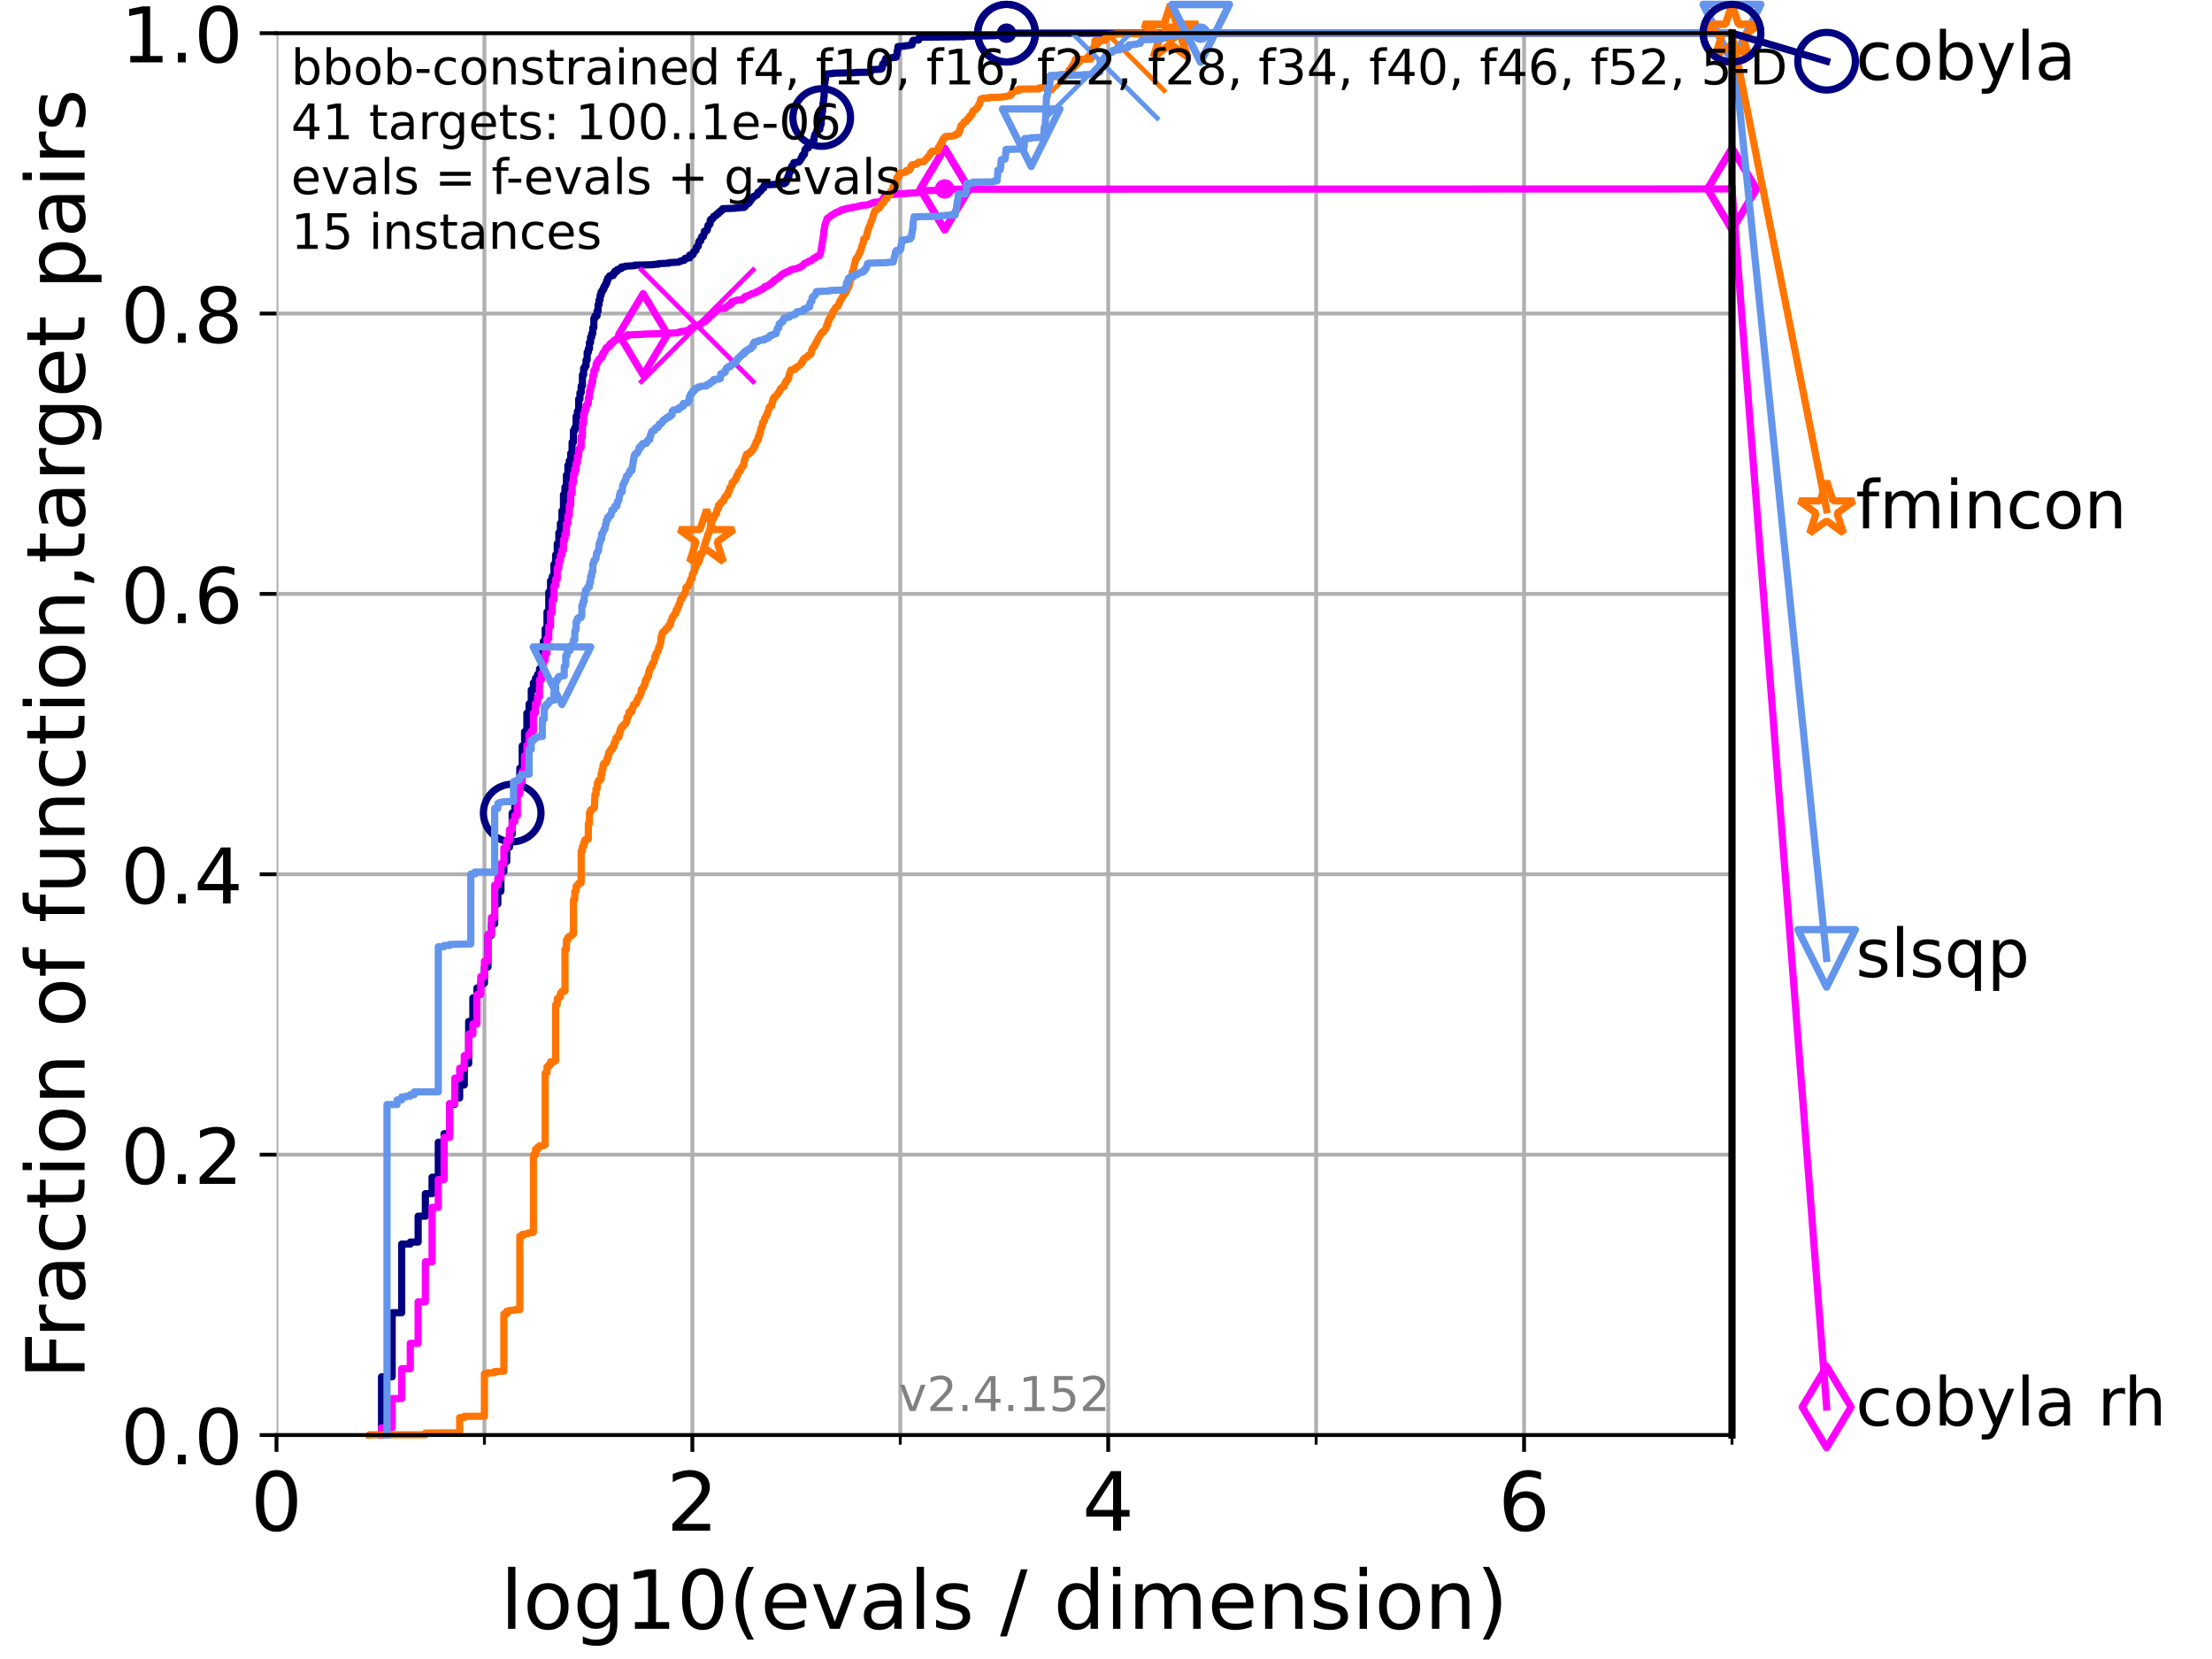<?xml version="1.0" encoding="utf-8" standalone="no"?>
<!DOCTYPE svg PUBLIC "-//W3C//DTD SVG 1.1//EN"
  "http://www.w3.org/Graphics/SVG/1.1/DTD/svg11.dtd">
<!-- Created with matplotlib (https://matplotlib.org/) -->
<svg height="345.6pt" version="1.1" viewBox="0 0 460.8 345.6" width="460.8pt" xmlns="http://www.w3.org/2000/svg" xmlns:xlink="http://www.w3.org/1999/xlink">
 <defs>
  <style type="text/css">*{stroke-linecap:butt;stroke-linejoin:round;}</style>
 </defs>
 <g id="figure_1">
  <g id="patch_1">
   <path d="M 0 345.6 
L 460.8 345.6 
L 460.8 0 
L 0 0 
z
" style="fill:#ffffff;"/>
  </g>
  <g id="axes_1">
   <g id="patch_2">
    <path d="M 57.6 298.944 
L 360.806 298.944 
L 360.806 6.912 
L 57.6 6.912 
z
" style="fill:#ffffff;"/>
   </g>
   <g id="matplotlib.axis_1">
    <g id="xtick_1">
     <g id="line2d_1">
      <path clip-path="url(#p6f0818fe32)" d="M 57.6 298.944 
L 57.6 6.912 
" style="fill:none;stroke:#b0b0b0;stroke-linecap:square;stroke-width:0.8;"/>
     </g>
     <g id="line2d_2">
      <defs>
       <path d="M 0 0 
L 0 3.5 
" id="m216332aa86" style="stroke:#000000;stroke-width:0.8;"/>
      </defs>
      <g>
       <use style="stroke:#000000;stroke-width:0.8;" x="57.6" xlink:href="#m216332aa86" y="298.944"/>
      </g>
     </g>
     <g id="text_1">
      <!-- 0 -->
      <g transform="translate(52.192 318.861)scale(0.17 -0.17)">
       <defs>
        <path d="M 31.781 66.406 
Q 24.172 66.406 20.328 58.906 
Q 16.5 51.422 16.5 36.375 
Q 16.5 21.391 20.328 13.891 
Q 24.172 6.391 31.781 6.391 
Q 39.453 6.391 43.281 13.891 
Q 47.125 21.391 47.125 36.375 
Q 47.125 51.422 43.281 58.906 
Q 39.453 66.406 31.781 66.406 
z
M 31.781 74.219 
Q 44.047 74.219 50.516 64.516 
Q 56.984 54.828 56.984 36.375 
Q 56.984 17.969 50.516 8.266 
Q 44.047 -1.422 31.781 -1.422 
Q 19.531 -1.422 13.062 8.266 
Q 6.594 17.969 6.594 36.375 
Q 6.594 54.828 13.062 64.516 
Q 19.531 74.219 31.781 74.219 
z
" id="DejaVuSans-48"/>
       </defs>
       <use xlink:href="#DejaVuSans-48"/>
      </g>
     </g>
    </g>
    <g id="xtick_2">
     <g id="line2d_3">
      <path clip-path="url(#p6f0818fe32)" d="M 144.23 298.944 
L 144.23 6.912 
" style="fill:none;stroke:#b0b0b0;stroke-linecap:square;stroke-width:0.8;"/>
     </g>
     <g id="line2d_4">
      <g>
       <use style="stroke:#000000;stroke-width:0.8;" x="144.23" xlink:href="#m216332aa86" y="298.944"/>
      </g>
     </g>
     <g id="text_2">
      <!-- 2 -->
      <g transform="translate(138.822 318.861)scale(0.17 -0.17)">
       <defs>
        <path d="M 19.188 8.297 
L 53.609 8.297 
L 53.609 0 
L 7.328 0 
L 7.328 8.297 
Q 12.938 14.109 22.625 23.891 
Q 32.328 33.688 34.812 36.531 
Q 39.547 41.844 41.422 45.531 
Q 43.312 49.219 43.312 52.781 
Q 43.312 58.594 39.234 62.25 
Q 35.156 65.922 28.609 65.922 
Q 23.969 65.922 18.812 64.312 
Q 13.672 62.703 7.812 59.422 
L 7.812 69.391 
Q 13.766 71.781 18.938 73 
Q 24.125 74.219 28.422 74.219 
Q 39.75 74.219 46.484 68.547 
Q 53.219 62.891 53.219 53.422 
Q 53.219 48.922 51.531 44.891 
Q 49.859 40.875 45.406 35.406 
Q 44.188 33.984 37.641 27.219 
Q 31.109 20.453 19.188 8.297 
z
" id="DejaVuSans-50"/>
       </defs>
       <use xlink:href="#DejaVuSans-50"/>
      </g>
     </g>
    </g>
    <g id="xtick_3">
     <g id="line2d_5">
      <path clip-path="url(#p6f0818fe32)" d="M 230.861 298.944 
L 230.861 6.912 
" style="fill:none;stroke:#b0b0b0;stroke-linecap:square;stroke-width:0.8;"/>
     </g>
     <g id="line2d_6">
      <g>
       <use style="stroke:#000000;stroke-width:0.8;" x="230.861" xlink:href="#m216332aa86" y="298.944"/>
      </g>
     </g>
     <g id="text_3">
      <!-- 4 -->
      <g transform="translate(225.453 318.861)scale(0.17 -0.17)">
       <defs>
        <path d="M 37.797 64.312 
L 12.891 25.391 
L 37.797 25.391 
z
M 35.203 72.906 
L 47.609 72.906 
L 47.609 25.391 
L 58.016 25.391 
L 58.016 17.188 
L 47.609 17.188 
L 47.609 0 
L 37.797 0 
L 37.797 17.188 
L 4.891 17.188 
L 4.891 26.703 
z
" id="DejaVuSans-52"/>
       </defs>
       <use xlink:href="#DejaVuSans-52"/>
      </g>
     </g>
    </g>
    <g id="xtick_4">
     <g id="line2d_7">
      <path clip-path="url(#p6f0818fe32)" d="M 317.491 298.944 
L 317.491 6.912 
" style="fill:none;stroke:#b0b0b0;stroke-linecap:square;stroke-width:0.8;"/>
     </g>
     <g id="line2d_8">
      <g>
       <use style="stroke:#000000;stroke-width:0.8;" x="317.491" xlink:href="#m216332aa86" y="298.944"/>
      </g>
     </g>
     <g id="text_4">
      <!-- 6 -->
      <g transform="translate(312.083 318.861)scale(0.17 -0.17)">
       <defs>
        <path d="M 33.016 40.375 
Q 26.375 40.375 22.484 35.828 
Q 18.609 31.297 18.609 23.391 
Q 18.609 15.531 22.484 10.953 
Q 26.375 6.391 33.016 6.391 
Q 39.656 6.391 43.531 10.953 
Q 47.406 15.531 47.406 23.391 
Q 47.406 31.297 43.531 35.828 
Q 39.656 40.375 33.016 40.375 
z
M 52.594 71.297 
L 52.594 62.312 
Q 48.875 64.062 45.094 64.984 
Q 41.312 65.922 37.594 65.922 
Q 27.828 65.922 22.672 59.328 
Q 17.531 52.734 16.797 39.406 
Q 19.672 43.656 24.016 45.922 
Q 28.375 48.188 33.594 48.188 
Q 44.578 48.188 50.953 41.516 
Q 57.328 34.859 57.328 23.391 
Q 57.328 12.156 50.688 5.359 
Q 44.047 -1.422 33.016 -1.422 
Q 20.359 -1.422 13.672 8.266 
Q 6.984 17.969 6.984 36.375 
Q 6.984 53.656 15.188 63.938 
Q 23.391 74.219 37.203 74.219 
Q 40.922 74.219 44.703 73.484 
Q 48.484 72.75 52.594 71.297 
z
" id="DejaVuSans-54"/>
       </defs>
       <use xlink:href="#DejaVuSans-54"/>
      </g>
     </g>
    </g>
    <g id="xtick_5">
     <g id="line2d_9">
      <path clip-path="url(#p6f0818fe32)" d="M 100.915 298.944 
L 100.915 6.912 
" style="fill:none;stroke:#b0b0b0;stroke-linecap:square;stroke-width:0.8;"/>
     </g>
     <g id="line2d_10">
      <defs>
       <path d="M 0 0 
L 0 2 
" id="me5e2a196aa" style="stroke:#000000;stroke-width:0.6;"/>
      </defs>
      <g>
       <use style="stroke:#000000;stroke-width:0.6;" x="100.915" xlink:href="#me5e2a196aa" y="298.944"/>
      </g>
     </g>
    </g>
    <g id="xtick_6">
     <g id="line2d_11">
      <path clip-path="url(#p6f0818fe32)" d="M 187.546 298.944 
L 187.546 6.912 
" style="fill:none;stroke:#b0b0b0;stroke-linecap:square;stroke-width:0.8;"/>
     </g>
     <g id="line2d_12">
      <g>
       <use style="stroke:#000000;stroke-width:0.6;" x="187.546" xlink:href="#me5e2a196aa" y="298.944"/>
      </g>
     </g>
    </g>
    <g id="xtick_7">
     <g id="line2d_13">
      <path clip-path="url(#p6f0818fe32)" d="M 274.176 298.944 
L 274.176 6.912 
" style="fill:none;stroke:#b0b0b0;stroke-linecap:square;stroke-width:0.8;"/>
     </g>
     <g id="line2d_14">
      <g>
       <use style="stroke:#000000;stroke-width:0.6;" x="274.176" xlink:href="#me5e2a196aa" y="298.944"/>
      </g>
     </g>
    </g>
    <g id="xtick_8">
     <g id="line2d_15">
      <path clip-path="url(#p6f0818fe32)" d="M 360.806 298.944 
L 360.806 6.912 
" style="fill:none;stroke:#b0b0b0;stroke-linecap:square;stroke-width:0.8;"/>
     </g>
     <g id="line2d_16">
      <g>
       <use style="stroke:#000000;stroke-width:0.6;" x="360.806" xlink:href="#me5e2a196aa" y="298.944"/>
      </g>
     </g>
    </g>
    <g id="text_5">
     <!-- log10(evals / dimension) -->
     <g transform="translate(104.239 339.314)scale(0.17 -0.17)">
      <defs>
       <path d="M 9.422 75.984 
L 18.406 75.984 
L 18.406 0 
L 9.422 0 
z
" id="DejaVuSans-108"/>
       <path d="M 30.609 48.391 
Q 23.391 48.391 19.188 42.75 
Q 14.984 37.109 14.984 27.297 
Q 14.984 17.484 19.156 11.844 
Q 23.344 6.203 30.609 6.203 
Q 37.797 6.203 41.984 11.859 
Q 46.188 17.531 46.188 27.297 
Q 46.188 37.016 41.984 42.703 
Q 37.797 48.391 30.609 48.391 
z
M 30.609 56 
Q 42.328 56 49.016 48.375 
Q 55.719 40.766 55.719 27.297 
Q 55.719 13.875 49.016 6.219 
Q 42.328 -1.422 30.609 -1.422 
Q 18.844 -1.422 12.172 6.219 
Q 5.516 13.875 5.516 27.297 
Q 5.516 40.766 12.172 48.375 
Q 18.844 56 30.609 56 
z
" id="DejaVuSans-111"/>
       <path d="M 45.406 27.984 
Q 45.406 37.75 41.375 43.109 
Q 37.359 48.484 30.078 48.484 
Q 22.859 48.484 18.828 43.109 
Q 14.797 37.75 14.797 27.984 
Q 14.797 18.266 18.828 12.891 
Q 22.859 7.516 30.078 7.516 
Q 37.359 7.516 41.375 12.891 
Q 45.406 18.266 45.406 27.984 
z
M 54.391 6.781 
Q 54.391 -7.172 48.188 -13.984 
Q 42 -20.797 29.203 -20.797 
Q 24.469 -20.797 20.266 -20.094 
Q 16.062 -19.391 12.109 -17.922 
L 12.109 -9.188 
Q 16.062 -11.328 19.922 -12.344 
Q 23.781 -13.375 27.781 -13.375 
Q 36.625 -13.375 41.016 -8.766 
Q 45.406 -4.156 45.406 5.172 
L 45.406 9.625 
Q 42.625 4.781 38.281 2.391 
Q 33.938 0 27.875 0 
Q 17.828 0 11.672 7.656 
Q 5.516 15.328 5.516 27.984 
Q 5.516 40.672 11.672 48.328 
Q 17.828 56 27.875 56 
Q 33.938 56 38.281 53.609 
Q 42.625 51.219 45.406 46.391 
L 45.406 54.688 
L 54.391 54.688 
z
" id="DejaVuSans-103"/>
       <path d="M 12.406 8.297 
L 28.516 8.297 
L 28.516 63.922 
L 10.984 60.406 
L 10.984 69.391 
L 28.422 72.906 
L 38.281 72.906 
L 38.281 8.297 
L 54.391 8.297 
L 54.391 0 
L 12.406 0 
z
" id="DejaVuSans-49"/>
       <path d="M 31 75.875 
Q 24.469 64.656 21.281 53.656 
Q 18.109 42.672 18.109 31.391 
Q 18.109 20.125 21.312 9.062 
Q 24.516 -2 31 -13.188 
L 23.188 -13.188 
Q 15.875 -1.703 12.234 9.375 
Q 8.594 20.453 8.594 31.391 
Q 8.594 42.281 12.203 53.312 
Q 15.828 64.359 23.188 75.875 
z
" id="DejaVuSans-40"/>
       <path d="M 56.203 29.594 
L 56.203 25.203 
L 14.891 25.203 
Q 15.484 15.922 20.484 11.062 
Q 25.484 6.203 34.422 6.203 
Q 39.594 6.203 44.453 7.469 
Q 49.312 8.734 54.109 11.281 
L 54.109 2.781 
Q 49.266 0.734 44.188 -0.344 
Q 39.109 -1.422 33.891 -1.422 
Q 20.797 -1.422 13.156 6.188 
Q 5.516 13.812 5.516 26.812 
Q 5.516 40.234 12.766 48.109 
Q 20.016 56 32.328 56 
Q 43.359 56 49.781 48.891 
Q 56.203 41.797 56.203 29.594 
z
M 47.219 32.234 
Q 47.125 39.594 43.094 43.984 
Q 39.062 48.391 32.422 48.391 
Q 24.906 48.391 20.391 44.141 
Q 15.875 39.891 15.188 32.172 
z
" id="DejaVuSans-101"/>
       <path d="M 2.984 54.688 
L 12.5 54.688 
L 29.594 8.797 
L 46.688 54.688 
L 56.203 54.688 
L 35.688 0 
L 23.484 0 
z
" id="DejaVuSans-118"/>
       <path d="M 34.281 27.484 
Q 23.391 27.484 19.188 25 
Q 14.984 22.516 14.984 16.5 
Q 14.984 11.719 18.141 8.906 
Q 21.297 6.109 26.703 6.109 
Q 34.188 6.109 38.703 11.406 
Q 43.219 16.703 43.219 25.484 
L 43.219 27.484 
z
M 52.203 31.203 
L 52.203 0 
L 43.219 0 
L 43.219 8.297 
Q 40.141 3.328 35.547 0.953 
Q 30.953 -1.422 24.312 -1.422 
Q 15.922 -1.422 10.953 3.297 
Q 6 8.016 6 15.922 
Q 6 25.141 12.172 29.828 
Q 18.359 34.516 30.609 34.516 
L 43.219 34.516 
L 43.219 35.406 
Q 43.219 41.609 39.141 45 
Q 35.062 48.391 27.688 48.391 
Q 23 48.391 18.547 47.266 
Q 14.109 46.141 10.016 43.891 
L 10.016 52.203 
Q 14.938 54.109 19.578 55.047 
Q 24.219 56 28.609 56 
Q 40.484 56 46.344 49.844 
Q 52.203 43.703 52.203 31.203 
z
" id="DejaVuSans-97"/>
       <path d="M 44.281 53.078 
L 44.281 44.578 
Q 40.484 46.531 36.375 47.5 
Q 32.281 48.484 27.875 48.484 
Q 21.188 48.484 17.844 46.438 
Q 14.5 44.391 14.5 40.281 
Q 14.5 37.156 16.891 35.375 
Q 19.281 33.594 26.516 31.984 
L 29.594 31.297 
Q 39.156 29.25 43.188 25.516 
Q 47.219 21.781 47.219 15.094 
Q 47.219 7.469 41.188 3.016 
Q 35.156 -1.422 24.609 -1.422 
Q 20.219 -1.422 15.453 -0.562 
Q 10.688 0.297 5.422 2 
L 5.422 11.281 
Q 10.406 8.688 15.234 7.391 
Q 20.062 6.109 24.812 6.109 
Q 31.156 6.109 34.562 8.281 
Q 37.984 10.453 37.984 14.406 
Q 37.984 18.062 35.516 20.016 
Q 33.062 21.969 24.703 23.781 
L 21.578 24.516 
Q 13.234 26.266 9.516 29.906 
Q 5.812 33.547 5.812 39.891 
Q 5.812 47.609 11.281 51.797 
Q 16.75 56 26.812 56 
Q 31.781 56 36.172 55.266 
Q 40.578 54.547 44.281 53.078 
z
" id="DejaVuSans-115"/>
       <path id="DejaVuSans-32"/>
       <path d="M 25.391 72.906 
L 33.688 72.906 
L 8.297 -9.281 
L 0 -9.281 
z
" id="DejaVuSans-47"/>
       <path d="M 45.406 46.391 
L 45.406 75.984 
L 54.391 75.984 
L 54.391 0 
L 45.406 0 
L 45.406 8.203 
Q 42.578 3.328 38.25 0.953 
Q 33.938 -1.422 27.875 -1.422 
Q 17.969 -1.422 11.734 6.484 
Q 5.516 14.406 5.516 27.297 
Q 5.516 40.188 11.734 48.094 
Q 17.969 56 27.875 56 
Q 33.938 56 38.25 53.625 
Q 42.578 51.266 45.406 46.391 
z
M 14.797 27.297 
Q 14.797 17.391 18.875 11.75 
Q 22.953 6.109 30.078 6.109 
Q 37.203 6.109 41.297 11.75 
Q 45.406 17.391 45.406 27.297 
Q 45.406 37.203 41.297 42.844 
Q 37.203 48.484 30.078 48.484 
Q 22.953 48.484 18.875 42.844 
Q 14.797 37.203 14.797 27.297 
z
" id="DejaVuSans-100"/>
       <path d="M 9.422 54.688 
L 18.406 54.688 
L 18.406 0 
L 9.422 0 
z
M 9.422 75.984 
L 18.406 75.984 
L 18.406 64.594 
L 9.422 64.594 
z
" id="DejaVuSans-105"/>
       <path d="M 52 44.188 
Q 55.375 50.25 60.062 53.125 
Q 64.75 56 71.094 56 
Q 79.641 56 84.281 50.016 
Q 88.922 44.047 88.922 33.016 
L 88.922 0 
L 79.891 0 
L 79.891 32.719 
Q 79.891 40.578 77.094 44.375 
Q 74.312 48.188 68.609 48.188 
Q 61.625 48.188 57.562 43.547 
Q 53.516 38.922 53.516 30.906 
L 53.516 0 
L 44.484 0 
L 44.484 32.719 
Q 44.484 40.625 41.703 44.406 
Q 38.922 48.188 33.109 48.188 
Q 26.219 48.188 22.156 43.531 
Q 18.109 38.875 18.109 30.906 
L 18.109 0 
L 9.078 0 
L 9.078 54.688 
L 18.109 54.688 
L 18.109 46.188 
Q 21.188 51.219 25.484 53.609 
Q 29.781 56 35.688 56 
Q 41.656 56 45.828 52.969 
Q 50 49.953 52 44.188 
z
" id="DejaVuSans-109"/>
       <path d="M 54.891 33.016 
L 54.891 0 
L 45.906 0 
L 45.906 32.719 
Q 45.906 40.484 42.875 44.328 
Q 39.844 48.188 33.797 48.188 
Q 26.516 48.188 22.312 43.547 
Q 18.109 38.922 18.109 30.906 
L 18.109 0 
L 9.078 0 
L 9.078 54.688 
L 18.109 54.688 
L 18.109 46.188 
Q 21.344 51.125 25.703 53.562 
Q 30.078 56 35.797 56 
Q 45.219 56 50.047 50.172 
Q 54.891 44.344 54.891 33.016 
z
" id="DejaVuSans-110"/>
       <path d="M 8.016 75.875 
L 15.828 75.875 
Q 23.141 64.359 26.781 53.312 
Q 30.422 42.281 30.422 31.391 
Q 30.422 20.453 26.781 9.375 
Q 23.141 -1.703 15.828 -13.188 
L 8.016 -13.188 
Q 14.5 -2 17.703 9.062 
Q 20.906 20.125 20.906 31.391 
Q 20.906 42.672 17.703 53.656 
Q 14.5 64.656 8.016 75.875 
z
" id="DejaVuSans-41"/>
      </defs>
      <use xlink:href="#DejaVuSans-108"/>
      <use x="27.783" xlink:href="#DejaVuSans-111"/>
      <use x="88.965" xlink:href="#DejaVuSans-103"/>
      <use x="152.441" xlink:href="#DejaVuSans-49"/>
      <use x="216.064" xlink:href="#DejaVuSans-48"/>
      <use x="279.688" xlink:href="#DejaVuSans-40"/>
      <use x="318.701" xlink:href="#DejaVuSans-101"/>
      <use x="380.225" xlink:href="#DejaVuSans-118"/>
      <use x="439.404" xlink:href="#DejaVuSans-97"/>
      <use x="500.684" xlink:href="#DejaVuSans-108"/>
      <use x="528.467" xlink:href="#DejaVuSans-115"/>
      <use x="580.566" xlink:href="#DejaVuSans-32"/>
      <use x="612.354" xlink:href="#DejaVuSans-47"/>
      <use x="646.045" xlink:href="#DejaVuSans-32"/>
      <use x="677.832" xlink:href="#DejaVuSans-100"/>
      <use x="741.309" xlink:href="#DejaVuSans-105"/>
      <use x="769.092" xlink:href="#DejaVuSans-109"/>
      <use x="866.504" xlink:href="#DejaVuSans-101"/>
      <use x="928.027" xlink:href="#DejaVuSans-110"/>
      <use x="991.406" xlink:href="#DejaVuSans-115"/>
      <use x="1043.506" xlink:href="#DejaVuSans-105"/>
      <use x="1071.289" xlink:href="#DejaVuSans-111"/>
      <use x="1132.471" xlink:href="#DejaVuSans-110"/>
      <use x="1195.85" xlink:href="#DejaVuSans-41"/>
     </g>
    </g>
   </g>
   <g id="matplotlib.axis_2">
    <g id="ytick_1">
     <g id="line2d_17">
      <path clip-path="url(#p6f0818fe32)" d="M 57.6 298.944 
L 360.806 298.944 
" style="fill:none;stroke:#b0b0b0;stroke-linecap:square;stroke-width:0.8;"/>
     </g>
     <g id="line2d_18">
      <defs>
       <path d="M 0 0 
L -3.5 0 
" id="m0dab45ad46" style="stroke:#000000;stroke-width:0.8;"/>
      </defs>
      <g>
       <use style="stroke:#000000;stroke-width:0.8;" x="57.6" xlink:href="#m0dab45ad46" y="298.944"/>
      </g>
     </g>
     <g id="text_6">
      <!-- 0.0 -->
      <g transform="translate(25.155 305.023)scale(0.16 -0.16)">
       <defs>
        <path d="M 10.688 12.406 
L 21 12.406 
L 21 0 
L 10.688 0 
z
" id="DejaVuSans-46"/>
       </defs>
       <use xlink:href="#DejaVuSans-48"/>
       <use x="63.623" xlink:href="#DejaVuSans-46"/>
       <use x="95.41" xlink:href="#DejaVuSans-48"/>
      </g>
     </g>
    </g>
    <g id="ytick_2">
     <g id="line2d_19">
      <path clip-path="url(#p6f0818fe32)" d="M 57.6 240.538 
L 360.806 240.538 
" style="fill:none;stroke:#b0b0b0;stroke-linecap:square;stroke-width:0.8;"/>
     </g>
     <g id="line2d_20">
      <g>
       <use style="stroke:#000000;stroke-width:0.8;" x="57.6" xlink:href="#m0dab45ad46" y="240.538"/>
      </g>
     </g>
     <g id="text_7">
      <!-- 0.2 -->
      <g transform="translate(25.155 246.616)scale(0.16 -0.16)">
       <use xlink:href="#DejaVuSans-48"/>
       <use x="63.623" xlink:href="#DejaVuSans-46"/>
       <use x="95.41" xlink:href="#DejaVuSans-50"/>
      </g>
     </g>
    </g>
    <g id="ytick_3">
     <g id="line2d_21">
      <path clip-path="url(#p6f0818fe32)" d="M 57.6 182.131 
L 360.806 182.131 
" style="fill:none;stroke:#b0b0b0;stroke-linecap:square;stroke-width:0.8;"/>
     </g>
     <g id="line2d_22">
      <g>
       <use style="stroke:#000000;stroke-width:0.8;" x="57.6" xlink:href="#m0dab45ad46" y="182.131"/>
      </g>
     </g>
     <g id="text_8">
      <!-- 0.4 -->
      <g transform="translate(25.155 188.21)scale(0.16 -0.16)">
       <use xlink:href="#DejaVuSans-48"/>
       <use x="63.623" xlink:href="#DejaVuSans-46"/>
       <use x="95.41" xlink:href="#DejaVuSans-52"/>
      </g>
     </g>
    </g>
    <g id="ytick_4">
     <g id="line2d_23">
      <path clip-path="url(#p6f0818fe32)" d="M 57.6 123.725 
L 360.806 123.725 
" style="fill:none;stroke:#b0b0b0;stroke-linecap:square;stroke-width:0.8;"/>
     </g>
     <g id="line2d_24">
      <g>
       <use style="stroke:#000000;stroke-width:0.8;" x="57.6" xlink:href="#m0dab45ad46" y="123.725"/>
      </g>
     </g>
     <g id="text_9">
      <!-- 0.6 -->
      <g transform="translate(25.155 129.804)scale(0.16 -0.16)">
       <use xlink:href="#DejaVuSans-48"/>
       <use x="63.623" xlink:href="#DejaVuSans-46"/>
       <use x="95.41" xlink:href="#DejaVuSans-54"/>
      </g>
     </g>
    </g>
    <g id="ytick_5">
     <g id="line2d_25">
      <path clip-path="url(#p6f0818fe32)" d="M 57.6 65.318 
L 360.806 65.318 
" style="fill:none;stroke:#b0b0b0;stroke-linecap:square;stroke-width:0.8;"/>
     </g>
     <g id="line2d_26">
      <g>
       <use style="stroke:#000000;stroke-width:0.8;" x="57.6" xlink:href="#m0dab45ad46" y="65.318"/>
      </g>
     </g>
     <g id="text_10">
      <!-- 0.8 -->
      <g transform="translate(25.155 71.397)scale(0.16 -0.16)">
       <defs>
        <path d="M 31.781 34.625 
Q 24.75 34.625 20.719 30.859 
Q 16.703 27.094 16.703 20.516 
Q 16.703 13.922 20.719 10.156 
Q 24.75 6.391 31.781 6.391 
Q 38.812 6.391 42.859 10.172 
Q 46.922 13.969 46.922 20.516 
Q 46.922 27.094 42.891 30.859 
Q 38.875 34.625 31.781 34.625 
z
M 21.922 38.812 
Q 15.578 40.375 12.031 44.719 
Q 8.5 49.078 8.5 55.328 
Q 8.5 64.062 14.719 69.141 
Q 20.953 74.219 31.781 74.219 
Q 42.672 74.219 48.875 69.141 
Q 55.078 64.062 55.078 55.328 
Q 55.078 49.078 51.531 44.719 
Q 48 40.375 41.703 38.812 
Q 48.828 37.156 52.797 32.312 
Q 56.781 27.484 56.781 20.516 
Q 56.781 9.906 50.312 4.234 
Q 43.844 -1.422 31.781 -1.422 
Q 19.734 -1.422 13.25 4.234 
Q 6.781 9.906 6.781 20.516 
Q 6.781 27.484 10.781 32.312 
Q 14.797 37.156 21.922 38.812 
z
M 18.312 54.391 
Q 18.312 48.734 21.844 45.562 
Q 25.391 42.391 31.781 42.391 
Q 38.141 42.391 41.719 45.562 
Q 45.312 48.734 45.312 54.391 
Q 45.312 60.062 41.719 63.234 
Q 38.141 66.406 31.781 66.406 
Q 25.391 66.406 21.844 63.234 
Q 18.312 60.062 18.312 54.391 
z
" id="DejaVuSans-56"/>
       </defs>
       <use xlink:href="#DejaVuSans-48"/>
       <use x="63.623" xlink:href="#DejaVuSans-46"/>
       <use x="95.41" xlink:href="#DejaVuSans-56"/>
      </g>
     </g>
    </g>
    <g id="ytick_6">
     <g id="line2d_27">
      <path clip-path="url(#p6f0818fe32)" d="M 57.6 6.912 
L 360.806 6.912 
" style="fill:none;stroke:#b0b0b0;stroke-linecap:square;stroke-width:0.8;"/>
     </g>
     <g id="line2d_28">
      <g>
       <use style="stroke:#000000;stroke-width:0.8;" x="57.6" xlink:href="#m0dab45ad46" y="6.912"/>
      </g>
     </g>
     <g id="text_11">
      <!-- 1.0 -->
      <g transform="translate(25.155 12.991)scale(0.16 -0.16)">
       <use xlink:href="#DejaVuSans-49"/>
       <use x="63.623" xlink:href="#DejaVuSans-46"/>
       <use x="95.41" xlink:href="#DejaVuSans-48"/>
      </g>
     </g>
    </g>
    <g id="text_12">
     <!-- Fraction of function,target pairs -->
     <g transform="translate(17.62 287.313)rotate(-90)scale(0.17 -0.17)">
      <defs>
       <path d="M 9.812 72.906 
L 51.703 72.906 
L 51.703 64.594 
L 19.672 64.594 
L 19.672 43.109 
L 48.578 43.109 
L 48.578 34.812 
L 19.672 34.812 
L 19.672 0 
L 9.812 0 
z
" id="DejaVuSans-70"/>
       <path d="M 41.109 46.297 
Q 39.594 47.172 37.812 47.578 
Q 36.031 48 33.891 48 
Q 26.266 48 22.188 43.047 
Q 18.109 38.094 18.109 28.812 
L 18.109 0 
L 9.078 0 
L 9.078 54.688 
L 18.109 54.688 
L 18.109 46.188 
Q 20.953 51.172 25.484 53.578 
Q 30.031 56 36.531 56 
Q 37.453 56 38.578 55.875 
Q 39.703 55.766 41.062 55.516 
z
" id="DejaVuSans-114"/>
       <path d="M 48.781 52.594 
L 48.781 44.188 
Q 44.969 46.297 41.141 47.344 
Q 37.312 48.391 33.406 48.391 
Q 24.656 48.391 19.812 42.844 
Q 14.984 37.312 14.984 27.297 
Q 14.984 17.281 19.812 11.734 
Q 24.656 6.203 33.406 6.203 
Q 37.312 6.203 41.141 7.25 
Q 44.969 8.297 48.781 10.406 
L 48.781 2.094 
Q 45.016 0.344 40.984 -0.531 
Q 36.969 -1.422 32.422 -1.422 
Q 20.062 -1.422 12.781 6.344 
Q 5.516 14.109 5.516 27.297 
Q 5.516 40.672 12.859 48.328 
Q 20.219 56 33.016 56 
Q 37.156 56 41.109 55.141 
Q 45.062 54.297 48.781 52.594 
z
" id="DejaVuSans-99"/>
       <path d="M 18.312 70.219 
L 18.312 54.688 
L 36.812 54.688 
L 36.812 47.703 
L 18.312 47.703 
L 18.312 18.016 
Q 18.312 11.328 20.141 9.422 
Q 21.969 7.516 27.594 7.516 
L 36.812 7.516 
L 36.812 0 
L 27.594 0 
Q 17.188 0 13.234 3.875 
Q 9.281 7.766 9.281 18.016 
L 9.281 47.703 
L 2.688 47.703 
L 2.688 54.688 
L 9.281 54.688 
L 9.281 70.219 
z
" id="DejaVuSans-116"/>
       <path d="M 37.109 75.984 
L 37.109 68.5 
L 28.516 68.5 
Q 23.688 68.5 21.797 66.547 
Q 19.922 64.594 19.922 59.516 
L 19.922 54.688 
L 34.719 54.688 
L 34.719 47.703 
L 19.922 47.703 
L 19.922 0 
L 10.891 0 
L 10.891 47.703 
L 2.297 47.703 
L 2.297 54.688 
L 10.891 54.688 
L 10.891 58.5 
Q 10.891 67.625 15.141 71.797 
Q 19.391 75.984 28.609 75.984 
z
" id="DejaVuSans-102"/>
       <path d="M 8.5 21.578 
L 8.5 54.688 
L 17.484 54.688 
L 17.484 21.922 
Q 17.484 14.156 20.5 10.266 
Q 23.531 6.391 29.594 6.391 
Q 36.859 6.391 41.078 11.031 
Q 45.312 15.672 45.312 23.688 
L 45.312 54.688 
L 54.297 54.688 
L 54.297 0 
L 45.312 0 
L 45.312 8.406 
Q 42.047 3.422 37.719 1 
Q 33.406 -1.422 27.688 -1.422 
Q 18.266 -1.422 13.375 4.438 
Q 8.5 10.297 8.5 21.578 
z
M 31.109 56 
z
" id="DejaVuSans-117"/>
       <path d="M 11.719 12.406 
L 22.016 12.406 
L 22.016 4 
L 14.016 -11.625 
L 7.719 -11.625 
L 11.719 4 
z
" id="DejaVuSans-44"/>
       <path d="M 18.109 8.203 
L 18.109 -20.797 
L 9.078 -20.797 
L 9.078 54.688 
L 18.109 54.688 
L 18.109 46.391 
Q 20.953 51.266 25.266 53.625 
Q 29.594 56 35.594 56 
Q 45.562 56 51.781 48.094 
Q 58.016 40.188 58.016 27.297 
Q 58.016 14.406 51.781 6.484 
Q 45.562 -1.422 35.594 -1.422 
Q 29.594 -1.422 25.266 0.953 
Q 20.953 3.328 18.109 8.203 
z
M 48.688 27.297 
Q 48.688 37.203 44.609 42.844 
Q 40.531 48.484 33.406 48.484 
Q 26.266 48.484 22.188 42.844 
Q 18.109 37.203 18.109 27.297 
Q 18.109 17.391 22.188 11.75 
Q 26.266 6.109 33.406 6.109 
Q 40.531 6.109 44.609 11.75 
Q 48.688 17.391 48.688 27.297 
z
" id="DejaVuSans-112"/>
      </defs>
      <use xlink:href="#DejaVuSans-70"/>
      <use x="50.27" xlink:href="#DejaVuSans-114"/>
      <use x="91.383" xlink:href="#DejaVuSans-97"/>
      <use x="152.662" xlink:href="#DejaVuSans-99"/>
      <use x="207.643" xlink:href="#DejaVuSans-116"/>
      <use x="246.852" xlink:href="#DejaVuSans-105"/>
      <use x="274.635" xlink:href="#DejaVuSans-111"/>
      <use x="335.816" xlink:href="#DejaVuSans-110"/>
      <use x="399.195" xlink:href="#DejaVuSans-32"/>
      <use x="430.982" xlink:href="#DejaVuSans-111"/>
      <use x="492.164" xlink:href="#DejaVuSans-102"/>
      <use x="527.369" xlink:href="#DejaVuSans-32"/>
      <use x="559.156" xlink:href="#DejaVuSans-102"/>
      <use x="594.361" xlink:href="#DejaVuSans-117"/>
      <use x="657.74" xlink:href="#DejaVuSans-110"/>
      <use x="721.119" xlink:href="#DejaVuSans-99"/>
      <use x="776.1" xlink:href="#DejaVuSans-116"/>
      <use x="815.309" xlink:href="#DejaVuSans-105"/>
      <use x="843.092" xlink:href="#DejaVuSans-111"/>
      <use x="904.273" xlink:href="#DejaVuSans-110"/>
      <use x="967.652" xlink:href="#DejaVuSans-44"/>
      <use x="999.439" xlink:href="#DejaVuSans-116"/>
      <use x="1038.648" xlink:href="#DejaVuSans-97"/>
      <use x="1099.928" xlink:href="#DejaVuSans-114"/>
      <use x="1139.291" xlink:href="#DejaVuSans-103"/>
      <use x="1202.768" xlink:href="#DejaVuSans-101"/>
      <use x="1264.291" xlink:href="#DejaVuSans-116"/>
      <use x="1303.5" xlink:href="#DejaVuSans-32"/>
      <use x="1335.287" xlink:href="#DejaVuSans-112"/>
      <use x="1398.764" xlink:href="#DejaVuSans-97"/>
      <use x="1460.043" xlink:href="#DejaVuSans-105"/>
      <use x="1487.826" xlink:href="#DejaVuSans-114"/>
      <use x="1528.939" xlink:href="#DejaVuSans-115"/>
     </g>
    </g>
   </g>
   <g id="line2d_29">
    <defs>
     <path d="M 0 1.5 
C 0.398 1.5 0.779 1.342 1.061 1.061 
C 1.342 0.779 1.5 0.398 1.5 0 
C 1.5 -0.398 1.342 -0.779 1.061 -1.061 
C 0.779 -1.342 0.398 -1.5 0 -1.5 
C -0.398 -1.5 -0.779 -1.342 -1.061 -1.061 
C -1.342 -0.779 -1.5 -0.398 -1.5 0 
C -1.5 0.398 -1.342 0.779 -1.061 1.061 
C -0.779 1.342 -0.398 1.5 0 1.5 
z
" id="m39e70ede7a" style="stroke:#000080;"/>
    </defs>
    <g>
     <use style="fill:#000080;stroke:#000080;" x="209.681" xlink:href="#m39e70ede7a" y="6.912"/>
     <use style="fill:#000080;stroke:#000080;" x="209.681" xlink:href="#m39e70ede7a" y="6.912"/>
    </g>
   </g>
   <g id="line2d_30">
    <path d="M 79.481 298.944 
L 79.481 286.809 
L 81.696 286.809 
L 81.696 273.46 
L 83.678 273.46 
L 83.678 259.162 
L 85.471 259.162 
L 85.471 258.74 
L 87.108 258.74 
L 87.108 253.359 
L 88.614 253.359 
L 88.614 248.663 
L 90.008 248.663 
L 90.008 245.233 
L 91.306 245.233 
L 91.306 237.952 
L 92.52 237.952 
L 92.52 236.158 
L 93.66 236.158 
L 93.66 230.038 
L 94.736 230.038 
L 94.736 228.719 
L 95.753 228.719 
L 95.753 226.028 
L 96.718 226.028 
L 96.718 221.544 
L 97.635 221.544 
L 97.635 212.785 
L 98.51 212.785 
L 98.51 207.879 
L 99.347 207.879 
L 99.347 205.821 
L 100.147 205.821 
L 100.147 204.818 
L 100.915 204.818 
L 100.915 201.442 
L 101.653 201.442 
L 101.653 194.847 
L 102.363 194.847 
L 102.363 192.472 
L 103.047 192.472 
L 103.047 188.304 
L 103.707 188.304 
L 103.707 185.666 
L 104.345 185.666 
L 104.345 181.551 
L 104.962 181.551 
L 104.962 179.493 
L 105.559 179.493 
L 105.559 176.486 
L 106.138 176.486 
L 106.138 173.795 
L 106.699 173.795 
L 106.699 169.363 
L 107.245 169.363 
L 107.245 165.037 
L 107.775 165.037 
L 107.775 163.559 
L 108.29 163.559 
L 108.29 160.024 
L 108.792 160.024 
L 108.792 155.381 
L 109.28 155.381 
L 109.28 152.427 
L 109.757 152.427 
L 109.757 148.575 
L 110.221 148.575 
L 110.221 146.623 
L 110.675 146.623 
L 110.675 143.721 
L 111.117 143.721 
L 111.117 142.244 
L 111.55 142.244 
L 111.55 141.294 
L 111.972 141.294 
L 111.972 140.503 
L 112.386 140.503 
L 112.386 139.342 
L 112.79 139.342 
L 112.79 135.596 
L 113.186 135.596 
L 113.186 133.591 
L 113.574 133.591 
L 113.574 131.006 
L 113.954 131.006 
L 113.954 127.471 
L 114.327 127.471 
L 114.327 123.355 
L 114.692 123.355 
L 114.692 120.981 
L 115.051 120.981 
L 115.051 120.084 
L 115.402 120.084 
L 115.402 117.552 
L 115.747 117.552 
L 115.747 115.6 
L 116.086 115.6 
L 116.086 113.278 
L 116.419 113.278 
L 116.419 110.957 
L 116.746 110.957 
L 116.746 109.004 
L 117.068 109.004 
L 117.068 106.419 
L 117.384 106.419 
L 117.384 103.042 
L 117.695 103.042 
L 117.695 101.46 
L 118.001 101.46 
L 118.001 98.98 
L 118.302 98.98 
L 118.302 96.922 
L 118.598 96.922 
L 118.598 95.973 
L 118.89 95.973 
L 118.89 94.442 
L 119.177 94.442 
L 119.177 92.121 
L 119.46 92.121 
L 119.46 89.694 
L 119.739 89.694 
L 119.739 89.114 
L 120.013 89.114 
L 120.013 86.739 
L 120.284 86.739 
L 120.284 85.684 
L 120.551 85.684 
L 120.551 83.152 
L 120.814 83.152 
L 120.814 81.833 
L 121.073 81.833 
L 121.073 80.408 
L 121.329 80.408 
L 121.329 78.087 
L 121.582 78.087 
L 121.582 76.715 
L 121.831 76.715 
L 121.831 76.293 
L 122.077 76.293 
L 122.077 75.026 
L 122.32 75.026 
L 122.32 73.391 
L 122.559 73.391 
L 122.559 72.652 
L 122.796 72.652 
L 122.796 71.333 
L 123.03 71.333 
L 123.03 70.225 
L 123.26 70.225 
L 123.26 69.487 
L 123.488 69.487 
L 123.488 68.273 
L 123.714 68.273 
L 123.714 66.321 
L 123.936 66.321 
L 123.936 65.846 
L 124.374 65.793 
L 124.374 64.791 
L 124.589 64.791 
L 124.589 63.472 
L 124.801 63.472 
L 124.801 62.469 
L 125.012 62.469 
L 125.012 61.52 
L 125.219 61.52 
L 125.219 60.834 
L 125.425 60.834 
L 125.425 60.517 
L 125.628 60.517 
L 125.628 60.148 
L 125.83 60.148 
L 125.83 59.673 
L 126.029 59.673 
L 126.029 59.356 
L 126.226 59.356 
L 126.226 58.934 
L 126.421 58.934 
L 126.421 58.407 
L 126.614 58.407 
L 126.614 57.932 
L 126.804 57.932 
L 126.804 57.721 
L 126.994 57.721 
L 126.994 57.457 
L 127.731 57.404 
L 127.731 56.982 
L 128.09 56.929 
L 128.09 56.507 
L 128.615 56.455 
L 128.615 56.138 
L 129.125 56.032 
L 129.125 55.98 
L 129.458 55.927 
L 129.458 55.61 
L 130.266 55.558 
L 130.266 55.452 
L 132.216 55.347 
L 132.216 55.241 
L 136.184 55.136 
L 136.184 55.083 
L 137.196 55.03 
L 137.196 54.924 
L 139.363 54.819 
L 139.363 54.713 
L 141.349 54.608 
L 141.349 54.555 
L 141.783 54.45 
L 141.783 54.344 
L 142.498 54.239 
L 142.539 54.08 
L 142.703 54.08 
L 142.703 53.817 
L 143.657 53.711 
L 143.657 53.131 
L 144.268 53.131 
L 144.268 52.972 
L 144.418 52.972 
L 144.492 52.445 
L 144.786 52.339 
L 144.859 52.181 
L 145.004 52.128 
L 145.04 51.548 
L 145.148 51.548 
L 145.148 51.39 
L 145.468 51.284 
L 145.573 50.334 
L 145.713 50.334 
L 145.713 50.176 
L 145.989 50.176 
L 146.058 49.596 
L 146.126 49.596 
L 146.194 49.279 
L 146.53 49.279 
L 146.596 48.857 
L 146.662 48.857 
L 146.728 48.171 
L 147.248 48.066 
L 147.248 47.802 
L 147.376 47.802 
L 147.439 47.169 
L 147.503 47.169 
L 147.503 46.905 
L 147.754 46.905 
L 147.816 46.641 
L 147.94 46.641 
L 147.94 45.902 
L 148.063 45.902 
L 148.063 45.691 
L 148.428 45.639 
L 148.428 45.428 
L 148.608 45.375 
L 148.667 45.058 
L 149.137 44.953 
L 149.195 44.847 
L 149.253 44.847 
L 149.253 44.636 
L 149.652 44.531 
L 149.652 44.267 
L 149.987 44.214 
L 150.097 43.897 
L 150.425 43.845 
L 150.533 43.475 
L 153.306 43.37 
L 153.306 43.317 
L 155.014 43.212 
L 155.014 43.053 
L 155.225 43.053 
L 155.225 42.789 
L 155.433 42.737 
L 155.433 42.473 
L 155.844 42.473 
L 155.844 42.262 
L 156.086 42.262 
L 156.166 41.84 
L 156.443 41.787 
L 156.462 41.365 
L 156.832 41.259 
L 156.909 40.943 
L 157.382 40.837 
L 157.438 40.679 
L 157.734 40.626 
L 157.734 40.415 
L 157.88 40.415 
L 157.899 40.046 
L 158.277 39.993 
L 158.277 39.782 
L 158.49 39.782 
L 158.49 39.624 
L 158.63 39.624 
L 158.735 39.254 
L 159.114 39.149 
L 159.165 38.674 
L 159.418 38.674 
L 159.418 38.516 
L 161.557 38.41 
L 161.557 38.358 
L 163.437 38.252 
L 163.518 38.094 
L 163.786 37.988 
L 163.839 37.408 
L 164.024 37.408 
L 164.129 36.775 
L 164.337 36.722 
L 164.337 36.142 
L 164.491 36.036 
L 164.491 35.825 
L 164.695 35.772 
L 164.796 35.139 
L 164.822 35.139 
L 164.897 34.664 
L 165.072 34.612 
L 165.121 34.4 
L 165.245 34.4 
L 165.245 34.189 
L 165.368 34.189 
L 165.368 33.873 
L 166.437 33.767 
L 166.461 33.662 
L 166.621 33.556 
L 166.69 33.292 
L 166.804 33.187 
L 166.894 33.081 
L 166.939 33.081 
L 166.939 32.818 
L 167.163 32.712 
L 167.185 32.29 
L 167.559 32.185 
L 167.646 31.499 
L 167.689 31.499 
L 167.689 31.182 
L 167.818 31.182 
L 167.883 30.918 
L 168.41 30.813 
L 168.472 30.496 
L 168.535 30.496 
L 168.535 30.232 
L 169.105 30.18 
L 169.105 29.81 
L 169.264 29.81 
L 169.284 29.441 
L 169.443 29.388 
L 169.443 29.177 
L 169.58 29.177 
L 169.639 28.438 
L 169.736 28.438 
L 169.736 28.069 
L 169.948 28.069 
L 169.948 27.7 
L 170.139 27.7 
L 170.177 27.067 
L 170.782 26.961 
L 170.837 26.275 
L 170.91 26.275 
L 171.019 25.959 
L 171.038 25.959 
L 171.146 24.534 
L 171.182 24.481 
L 171.289 23.426 
L 171.343 23.321 
L 171.449 21.527 
L 171.502 21.474 
L 171.608 20.366 
L 171.66 20.261 
L 171.765 17.834 
L 171.8 17.834 
L 171.904 16.567 
L 171.956 16.514 
L 172.059 15.618 
L 172.127 15.512 
L 172.178 15.407 
L 173.557 15.301 
L 173.557 15.248 
L 178.204 15.143 
L 178.204 15.09 
L 181.366 15.037 
L 181.408 14.826 
L 181.553 14.721 
L 181.594 14.51 
L 183.554 14.404 
L 183.554 14.351 
L 183.753 14.246 
L 183.845 13.507 
L 183.899 13.507 
L 183.899 13.296 
L 184.189 13.296 
L 184.288 12.821 
L 184.377 12.821 
L 184.44 12.399 
L 184.51 12.399 
L 184.519 12.188 
L 185.66 12.083 
L 185.66 12.03 
L 186.679 11.924 
L 186.727 11.449 
L 186.829 11.449 
L 186.914 10.553 
L 187.007 10.447 
L 187.054 9.708 
L 188.514 9.603 
L 188.514 9.55 
L 189.475 9.445 
L 189.475 9.392 
L 190.001 9.339 
L 190.06 8.759 
L 190.198 8.759 
L 190.198 8.389 
L 191.391 8.337 
L 191.501 7.756 
L 200.874 7.651 
L 200.919 7.545 
L 207.253 7.44 
L 207.253 7.387 
L 209.674 7.334 
L 209.681 6.912 
L 360.806 6.912 
L 360.806 6.912 
" style="fill:none;stroke:#000080;stroke-linecap:square;stroke-width:1.5;"/>
   </g>
   <g id="line2d_31">
    <defs>
     <path d="M 0 6 
C 1.591 6 3.117 5.368 4.243 4.243 
C 5.368 3.117 6 1.591 6 0 
C 6 -1.591 5.368 -3.117 4.243 -4.243 
C 3.117 -5.368 1.591 -6 0 -6 
C -1.591 -6 -3.117 -5.368 -4.243 -4.243 
C -5.368 -3.117 -6 -1.591 -6 0 
C -6 1.591 -5.368 3.117 -4.243 4.243 
C -3.117 5.368 -1.591 6 0 6 
z
" id="m2ae5d00ecd" style="stroke:#000080;stroke-width:1.5;"/>
    </defs>
    <g>
     <use style="fill-opacity:0;stroke:#000080;stroke-width:1.5;" x="106.699" xlink:href="#m2ae5d00ecd" y="169.363"/>
     <use style="fill-opacity:0;stroke:#000080;stroke-width:1.5;" x="171.182" xlink:href="#m2ae5d00ecd" y="24.481"/>
     <use style="fill-opacity:0;stroke:#000080;stroke-width:1.5;" x="209.681" xlink:href="#m2ae5d00ecd" y="6.912"/>
     <use style="fill-opacity:0;stroke:#000080;stroke-width:1.5;" x="209.681" xlink:href="#m2ae5d00ecd" y="6.912"/>
     <use style="fill-opacity:0;stroke:#000080;stroke-width:1.5;" x="360.806" xlink:href="#m2ae5d00ecd" y="6.912"/>
    </g>
   </g>
   <g id="line2d_32">
    <path style="fill:none;stroke:#000080;stroke-linecap:square;stroke-width:1.5;"/>
    <g/>
   </g>
   <g id="line2d_33">
    <defs>
     <path d="M 0 1.5 
C 0.398 1.5 0.779 1.342 1.061 1.061 
C 1.342 0.779 1.5 0.398 1.5 0 
C 1.5 -0.398 1.342 -0.779 1.061 -1.061 
C 0.779 -1.342 0.398 -1.5 0 -1.5 
C -0.398 -1.5 -0.779 -1.342 -1.061 -1.061 
C -1.342 -0.779 -1.5 -0.398 -1.5 0 
C -1.5 0.398 -1.342 0.779 -1.061 1.061 
C -0.779 1.342 -0.398 1.5 0 1.5 
z
" id="m22e003114c" style="stroke:#ff00ff;"/>
    </defs>
    <g>
     <use style="fill:#ff00ff;stroke:#ff00ff;" x="196.792" xlink:href="#m22e003114c" y="39.36"/>
     <use style="fill:#ff00ff;stroke:#ff00ff;" x="196.792" xlink:href="#m22e003114c" y="39.36"/>
    </g>
   </g>
   <g id="line2d_34">
    <path d="M 79.481 298.944 
L 79.481 297.414 
L 81.696 297.414 
L 81.696 291.346 
L 83.678 291.346 
L 83.678 285.121 
L 85.471 285.121 
L 85.471 279.845 
L 87.108 279.845 
L 87.108 271.192 
L 88.614 271.192 
L 88.614 262.855 
L 90.008 262.855 
L 90.008 251.512 
L 91.306 251.512 
L 91.306 245.708 
L 92.52 245.708 
L 92.52 236.95 
L 93.66 236.95 
L 93.66 229.88 
L 94.736 229.88 
L 94.736 224.604 
L 95.753 224.604 
L 95.753 222.546 
L 96.718 222.546 
L 96.718 219.908 
L 97.635 219.908 
L 97.635 215.423 
L 98.51 215.423 
L 98.51 213.313 
L 99.347 213.313 
L 99.347 207.193 
L 100.147 207.193 
L 100.147 203.447 
L 100.915 203.447 
L 100.915 200.228 
L 101.653 200.228 
L 101.653 194.636 
L 102.363 194.636 
L 102.363 191.153 
L 103.047 191.153 
L 103.047 184.4 
L 103.707 184.4 
L 103.707 182.923 
L 104.345 182.923 
L 104.345 179.915 
L 104.962 179.915 
L 104.962 176.644 
L 105.559 176.644 
L 105.559 175.114 
L 106.138 175.114 
L 106.138 172.845 
L 106.699 172.845 
L 106.699 171.157 
L 107.245 171.157 
L 107.245 169.891 
L 107.775 169.891 
L 107.775 165.406 
L 108.29 165.406 
L 108.29 162.873 
L 108.792 162.873 
L 108.792 160.71 
L 109.28 160.71 
L 109.28 157.439 
L 109.757 157.439 
L 109.757 155.276 
L 110.221 155.276 
L 110.221 152.954 
L 110.675 152.954 
L 110.675 152.321 
L 111.117 152.321 
L 111.117 148.522 
L 111.55 148.522 
L 111.55 146.57 
L 111.972 146.57 
L 111.972 145.199 
L 112.386 145.199 
L 112.386 141.611 
L 112.79 141.611 
L 112.79 140.345 
L 113.186 140.345 
L 113.186 137.548 
L 113.574 137.548 
L 113.574 136.071 
L 113.954 136.071 
L 113.954 133.011 
L 114.327 133.011 
L 114.327 130.478 
L 114.692 130.478 
L 114.692 127.629 
L 115.051 127.629 
L 115.051 124.938 
L 115.402 124.938 
L 115.402 122.036 
L 115.747 122.036 
L 115.747 120.665 
L 116.086 120.665 
L 116.086 118.343 
L 116.419 118.343 
L 116.419 116.813 
L 116.746 116.813 
L 116.746 115.652 
L 117.068 115.652 
L 117.068 114.544 
L 117.384 114.544 
L 117.384 112.434 
L 117.695 112.434 
L 117.695 111.22 
L 118.001 111.22 
L 118.001 109.11 
L 118.302 109.11 
L 118.302 107.422 
L 118.598 107.422 
L 118.598 105.258 
L 118.89 105.258 
L 118.89 102.831 
L 119.177 102.831 
L 119.177 100.615 
L 119.46 100.615 
L 119.46 98.822 
L 119.739 98.822 
L 119.739 97.977 
L 120.013 97.977 
L 120.013 96.5 
L 120.284 96.5 
L 120.284 95.076 
L 120.551 95.076 
L 120.551 93.598 
L 120.814 93.598 
L 120.814 93.176 
L 121.073 93.176 
L 121.073 90.96 
L 121.329 90.96 
L 121.329 88.322 
L 121.582 88.322 
L 121.582 86.159 
L 121.831 86.159 
L 121.831 85.315 
L 122.077 85.315 
L 122.077 84.471 
L 122.32 84.471 
L 122.32 84.101 
L 122.559 84.101 
L 122.559 82.835 
L 122.796 82.835 
L 122.796 81.41 
L 123.03 81.41 
L 123.03 80.408 
L 123.26 80.408 
L 123.26 79.511 
L 123.488 79.511 
L 123.488 78.245 
L 123.714 78.245 
L 123.714 77.19 
L 123.936 77.19 
L 123.936 76.82 
L 124.156 76.82 
L 124.156 75.871 
L 124.374 75.871 
L 124.374 75.396 
L 124.589 75.396 
L 124.589 75.132 
L 124.801 75.132 
L 124.801 74.815 
L 125.012 74.815 
L 125.012 74.604 
L 125.219 74.604 
L 125.219 74.446 
L 125.425 74.446 
L 125.425 73.918 
L 125.628 73.918 
L 125.628 73.496 
L 125.83 73.496 
L 125.83 73.285 
L 126.029 73.285 
L 126.029 72.916 
L 126.226 72.916 
L 126.226 72.494 
L 126.421 72.494 
L 126.421 72.336 
L 126.994 72.23 
L 126.994 71.755 
L 127.181 71.755 
L 127.181 71.544 
L 127.55 71.544 
L 127.55 71.333 
L 127.731 71.333 
L 127.731 71.069 
L 128.09 71.017 
L 128.09 70.806 
L 128.441 70.806 
L 128.441 70.542 
L 128.786 70.436 
L 128.786 70.383 
L 129.458 70.331 
L 129.458 70.225 
L 130.423 70.12 
L 130.423 69.961 
L 130.734 69.961 
L 130.734 69.75 
L 133.983 69.645 
L 133.983 69.592 
L 138.259 69.487 
L 138.259 69.434 
L 141.217 69.328 
L 141.305 69.223 
L 141.826 69.117 
L 141.826 69.064 
L 142.906 68.959 
L 142.906 68.906 
L 143.462 68.801 
L 143.541 68.695 
L 143.696 68.642 
L 143.773 68.484 
L 143.85 68.484 
L 143.85 68.326 
L 144.38 68.22 
L 144.455 68.115 
L 144.75 68.009 
L 144.823 67.904 
L 145.538 67.851 
L 145.608 67.64 
L 145.955 67.534 
L 146.023 67.376 
L 146.295 67.271 
L 146.295 67.165 
L 146.827 67.06 
L 146.892 66.954 
L 146.957 66.954 
L 146.957 66.848 
L 147.022 66.743 
L 147.216 66.637 
L 147.216 66.532 
L 147.534 66.426 
L 147.597 66.215 
L 147.785 66.11 
L 147.847 65.952 
L 148.033 65.846 
L 148.033 65.688 
L 148.458 65.582 
L 148.518 65.371 
L 148.638 65.318 
L 148.638 65.213 
L 148.874 65.16 
L 148.933 65.002 
L 149.05 64.949 
L 149.108 64.791 
L 149.281 64.685 
L 149.281 64.633 
L 149.453 64.633 
L 149.51 64.421 
L 149.959 64.316 
L 149.959 64.263 
L 151.038 64.21 
L 151.142 63.999 
L 151.503 63.894 
L 151.605 63.736 
L 151.757 63.63 
L 151.808 63.525 
L 152.206 63.472 
L 152.255 63.261 
L 152.402 63.208 
L 152.402 62.891 
L 153.025 62.786 
L 153.025 62.68 
L 153.49 62.575 
L 153.49 62.522 
L 154.607 62.417 
L 154.607 62.364 
L 154.865 62.258 
L 154.908 62.047 
L 155.204 61.942 
L 155.288 61.731 
L 155.823 61.625 
L 155.823 61.572 
L 156.185 61.467 
L 156.265 61.361 
L 156.619 61.256 
L 156.658 61.15 
L 157.345 61.045 
L 157.345 60.992 
L 157.568 60.886 
L 157.568 60.781 
L 158.044 60.675 
L 158.044 60.57 
L 158.437 60.464 
L 158.507 60.306 
L 158.925 60.201 
L 158.925 60.095 
L 159.233 59.99 
L 159.233 59.831 
L 159.368 59.831 
L 159.368 59.726 
L 159.368 59.673 
L 159.931 59.567 
L 159.931 59.515 
L 160.223 59.409 
L 160.255 59.251 
L 160.51 59.198 
L 160.51 59.145 
L 160.542 59.04 
L 160.855 58.934 
L 160.887 58.776 
L 161.194 58.671 
L 161.255 58.407 
L 161.527 58.301 
L 161.587 58.196 
L 161.884 58.09 
L 161.943 57.985 
L 162.176 57.879 
L 162.205 57.774 
L 162.492 57.668 
L 162.578 57.457 
L 162.719 57.351 
L 162.719 57.299 
L 162.998 57.193 
L 163.081 57.035 
L 163.328 56.982 
L 163.328 56.877 
L 163.706 56.824 
L 163.706 56.771 
L 163.786 56.666 
L 164.363 56.56 
L 164.44 56.402 
L 164.695 56.349 
L 164.695 56.244 
L 165.121 56.138 
L 165.121 56.085 
L 165.946 55.98 
L 165.946 55.927 
L 166.275 55.821 
L 166.275 55.769 
L 166.713 55.663 
L 166.713 55.61 
L 166.962 55.505 
L 166.962 55.452 
L 167.252 55.347 
L 167.34 55.136 
L 167.472 55.03 
L 167.581 54.872 
L 168.053 54.766 
L 168.159 54.608 
L 168.452 54.502 
L 168.535 54.397 
L 168.964 54.344 
L 168.964 54.239 
L 169.205 54.133 
L 169.264 53.975 
L 169.482 53.869 
L 169.482 53.817 
L 169.852 53.711 
L 169.871 53.605 
L 170.139 53.5 
L 170.158 53.394 
L 170.681 53.289 
L 170.737 53.131 
L 170.847 53.025 
L 170.956 52.55 
L 171.01 52.445 
L 171.119 51.601 
L 171.155 51.495 
L 171.262 50.704 
L 171.298 50.651 
L 171.405 49.912 
L 171.44 49.859 
L 171.546 48.91 
L 171.582 48.91 
L 171.669 47.802 
L 171.722 47.749 
L 171.826 46.958 
L 171.878 46.852 
L 171.964 46.483 
L 172.033 46.377 
L 172.119 46.061 
L 172.187 45.955 
L 172.289 45.533 
L 172.524 45.428 
L 172.524 45.375 
L 172.757 45.269 
L 172.79 45.164 
L 173.036 45.058 
L 173.068 44.953 
L 173.358 44.847 
L 173.358 44.742 
L 173.66 44.636 
L 173.77 44.478 
L 174.065 44.372 
L 174.065 44.32 
L 174.386 44.214 
L 174.386 44.161 
L 174.894 44.056 
L 174.908 43.95 
L 175.157 43.897 
L 175.244 43.739 
L 175.968 43.634 
L 176.024 43.528 
L 176.665 43.423 
L 176.665 43.37 
L 177.658 43.264 
L 177.671 43.159 
L 178.589 43.053 
L 178.589 43.001 
L 179.326 42.895 
L 179.384 42.789 
L 180.771 42.684 
L 180.771 42.631 
L 181.209 42.526 
L 181.209 42.473 
L 181.574 42.367 
L 181.574 42.315 
L 182.043 42.209 
L 182.043 42.156 
L 183.216 42.051 
L 183.216 41.998 
L 183.794 41.893 
L 183.895 41.47 
L 183.977 41.365 
L 184.04 41.259 
L 184.131 41.207 
L 184.23 40.837 
L 184.284 40.732 
L 184.319 40.574 
L 186.652 40.468 
L 186.652 40.415 
L 188.965 40.31 
L 188.965 40.257 
L 191.225 40.151 
L 191.311 39.94 
L 191.458 39.835 
L 191.489 39.729 
L 196.644 39.624 
L 196.746 39.413 
L 360.806 39.36 
L 360.806 39.36 
" style="fill:none;stroke:#ff00ff;stroke-linecap:square;stroke-width:1.5;"/>
   </g>
   <g id="line2d_35">
    <defs>
     <path d="M -0 8.485 
L 5.091 0 
L 0 -8.485 
L -5.091 -0 
z
" id="mbd736e680e" style="stroke:#ff00ff;stroke-linejoin:miter;stroke-width:1.5;"/>
    </defs>
    <g>
     <use style="fill-opacity:0;stroke:#ff00ff;stroke-linejoin:miter;stroke-width:1.5;" x="133.983" xlink:href="#mbd736e680e" y="69.645"/>
     <use style="fill-opacity:0;stroke:#ff00ff;stroke-linejoin:miter;stroke-width:1.5;" x="196.792" xlink:href="#mbd736e680e" y="39.413"/>
     <use style="fill-opacity:0;stroke:#ff00ff;stroke-linejoin:miter;stroke-width:1.5;" x="196.792" xlink:href="#mbd736e680e" y="39.36"/>
     <use style="fill-opacity:0;stroke:#ff00ff;stroke-linejoin:miter;stroke-width:1.5;" x="196.792" xlink:href="#mbd736e680e" y="39.36"/>
     <use style="fill-opacity:0;stroke:#ff00ff;stroke-linejoin:miter;stroke-width:1.5;" x="360.806" xlink:href="#mbd736e680e" y="39.36"/>
    </g>
   </g>
   <g id="line2d_36">
    <path style="fill:none;stroke:#ff00ff;stroke-linecap:square;stroke-width:1.5;"/>
    <g/>
   </g>
   <g id="line2d_37">
    <path clip-path="url(#p6f0818fe32)" d="M 145.255 67.851 
" style="fill:none;stroke:#ff00ff;stroke-linecap:square;stroke-width:1.5;"/>
    <defs>
     <path d="M -12 12 
L 12 -12 
M -12 -12 
L 12 12 
" id="m42bbbacc1b" style="stroke:#ff00ff;"/>
    </defs>
    <g clip-path="url(#p6f0818fe32)">
     <use style="fill:#ff00ff;stroke:#ff00ff;" x="145.255" xlink:href="#m42bbbacc1b" y="67.851"/>
    </g>
   </g>
   <g id="line2d_38">
    <defs>
     <path d="M 0 1.5 
C 0.398 1.5 0.779 1.342 1.061 1.061 
C 1.342 0.779 1.5 0.398 1.5 0 
C 1.5 -0.398 1.342 -0.779 1.061 -1.061 
C 0.779 -1.342 0.398 -1.5 0 -1.5 
C -0.398 -1.5 -0.779 -1.342 -1.061 -1.061 
C -1.342 -0.779 -1.5 -0.398 -1.5 0 
C -1.5 0.398 -1.342 0.779 -1.061 1.061 
C -0.779 1.342 -0.398 1.5 0 1.5 
z
" id="mf9f400639f" style="stroke:#ff7500;"/>
    </defs>
    <g>
     <use style="fill:#ff7500;stroke:#ff7500;" x="243.85" xlink:href="#mf9f400639f" y="6.912"/>
     <use style="fill:#ff7500;stroke:#ff7500;" x="243.85" xlink:href="#mf9f400639f" y="6.912"/>
    </g>
   </g>
   <g id="line2d_39">
    <path d="M 76.969 298.944 
L 76.969 298.891 
L 88.614 298.891 
L 88.614 298.522 
L 95.753 298.469 
L 95.753 295.303 
L 96.718 295.303 
L 96.718 295.04 
L 100.915 295.04 
L 100.915 286.176 
L 101.653 286.176 
L 101.653 285.965 
L 103.047 285.965 
L 103.047 285.701 
L 104.962 285.648 
L 104.962 273.724 
L 105.559 273.724 
L 105.559 273.144 
L 106.138 273.144 
L 106.138 272.986 
L 107.245 272.933 
L 107.245 272.827 
L 108.29 272.827 
L 108.29 257.527 
L 108.792 257.527 
L 108.792 257.157 
L 109.757 257.052 
L 109.757 256.946 
L 110.449 256.841 
L 110.449 256.788 
L 111.117 256.735 
L 111.117 240.59 
L 111.55 240.59 
L 111.55 239.43 
L 111.972 239.43 
L 111.972 239.008 
L 112.386 239.008 
L 112.386 238.691 
L 113.186 238.691 
L 113.186 238.48 
L 113.574 238.48 
L 113.574 223.549 
L 113.954 223.496 
L 113.954 222.23 
L 114.327 222.177 
L 114.327 221.86 
L 114.692 221.807 
L 114.692 221.174 
L 115.402 221.174 
L 115.402 221.016 
L 115.747 221.016 
L 115.747 209.303 
L 116.086 209.25 
L 116.086 208.037 
L 116.419 207.984 
L 116.419 207.773 
L 116.746 207.668 
L 116.746 206.876 
L 117.068 206.823 
L 117.068 206.507 
L 117.695 206.454 
L 117.695 197.748 
L 118.001 197.748 
L 118.001 195.849 
L 118.302 195.796 
L 118.302 195.269 
L 118.598 195.216 
L 118.598 195.058 
L 118.89 195.058 
L 118.89 194.899 
L 119.177 194.847 
L 119.177 194.583 
L 119.46 194.583 
L 119.46 187.46 
L 119.739 187.407 
L 119.739 185.719 
L 120.013 185.666 
L 120.013 184.611 
L 120.284 184.505 
L 120.284 184.347 
L 120.551 184.347 
L 120.551 183.978 
L 121.073 183.925 
L 121.073 177.277 
L 121.329 177.277 
L 121.329 176.38 
L 121.582 176.38 
L 121.582 175.589 
L 121.831 175.589 
L 121.831 174.956 
L 122.199 174.85 
L 122.199 174.797 
L 122.559 174.797 
L 122.559 171.579 
L 122.796 171.579 
L 122.796 169.258 
L 123.03 169.258 
L 123.03 168.73 
L 123.26 168.677 
L 123.26 168.572 
L 123.488 168.572 
L 123.488 168.361 
L 123.825 168.255 
L 123.936 165.511 
L 124.156 165.511 
L 124.156 164.351 
L 124.374 164.351 
L 124.482 162.979 
L 124.589 162.979 
L 124.695 162.557 
L 125.012 162.557 
L 125.012 162.346 
L 125.219 162.346 
L 125.219 161.185 
L 125.425 161.185 
L 125.425 160.288 
L 125.628 160.288 
L 125.628 159.286 
L 125.83 159.286 
L 125.83 158.969 
L 126.323 158.864 
L 126.421 158.072 
L 126.614 158.072 
L 126.614 157.545 
L 126.804 157.545 
L 126.804 156.753 
L 126.994 156.753 
L 126.994 156.595 
L 127.181 156.595 
L 127.181 156.12 
L 127.55 156.12 
L 127.55 155.698 
L 127.731 155.698 
L 127.731 155.54 
L 127.911 155.54 
L 127.911 154.854 
L 128.09 154.854 
L 128.09 154.484 
L 128.266 154.484 
L 128.266 153.851 
L 128.441 153.851 
L 128.441 153.588 
L 128.957 153.535 
L 128.957 152.849 
L 129.125 152.849 
L 129.125 152.216 
L 129.293 152.216 
L 129.293 151.794 
L 129.458 151.794 
L 129.458 151.477 
L 129.623 151.477 
L 129.623 151.213 
L 129.947 151.213 
L 129.947 150.949 
L 130.266 150.844 
L 130.266 150.633 
L 130.423 150.633 
L 130.502 150.369 
L 130.579 150.369 
L 130.579 149.472 
L 130.888 149.367 
L 130.888 148.945 
L 131.04 148.945 
L 131.04 148.311 
L 131.637 148.259 
L 131.637 147.573 
L 131.784 147.573 
L 131.857 147.309 
L 131.929 147.309 
L 131.929 146.834 
L 132.216 146.781 
L 132.216 146.623 
L 132.499 146.623 
L 132.499 146.465 
L 132.639 146.465 
L 132.639 145.937 
L 132.778 145.937 
L 132.778 145.673 
L 132.916 145.673 
L 132.984 145.199 
L 133.188 145.146 
L 133.188 145.04 
L 133.323 145.04 
L 133.39 144.724 
L 133.457 144.724 
L 133.457 144.46 
L 133.59 144.46 
L 133.59 143.616 
L 133.853 143.563 
L 133.918 143.352 
L 133.983 143.352 
L 134.048 143.088 
L 134.113 143.088 
L 134.113 142.824 
L 134.241 142.824 
L 134.241 142.613 
L 134.368 142.613 
L 134.368 142.033 
L 134.495 142.033 
L 134.495 141.611 
L 134.746 141.611 
L 134.746 141.241 
L 134.87 141.241 
L 134.87 140.925 
L 135.116 140.872 
L 135.116 140.133 
L 135.238 140.133 
L 135.238 139.606 
L 135.359 139.606 
L 135.359 139.342 
L 135.479 139.342 
L 135.479 139.078 
L 135.717 139.025 
L 135.717 138.867 
L 135.835 138.867 
L 135.835 138.392 
L 135.952 138.392 
L 135.952 138.129 
L 136.184 138.023 
L 136.184 137.865 
L 136.3 137.865 
L 136.357 137.232 
L 136.414 137.232 
L 136.414 136.757 
L 136.641 136.757 
L 136.641 136.176 
L 136.865 136.071 
L 136.975 135.702 
L 137.086 135.702 
L 137.196 134.805 
L 137.413 134.752 
L 137.521 134.066 
L 137.628 134.066 
L 137.735 132.641 
L 137.841 132.641 
L 137.946 131.85 
L 138.051 131.85 
L 138.051 131.692 
L 138.259 131.692 
L 138.362 131.481 
L 138.566 131.481 
L 138.668 131.059 
L 138.768 131.059 
L 138.768 130.9 
L 139.167 130.848 
L 139.265 130.32 
L 139.653 130.214 
L 139.748 129.317 
L 139.938 129.212 
L 140.033 128.632 
L 140.127 128.632 
L 140.173 128.421 
L 140.405 128.315 
L 140.451 128.051 
L 140.589 127.998 
L 140.589 127.787 
L 140.771 127.787 
L 140.861 127.049 
L 141.129 126.996 
L 141.217 126.416 
L 141.393 126.363 
L 141.48 125.73 
L 141.654 125.624 
L 141.74 124.886 
L 141.911 124.886 
L 141.911 124.622 
L 142.165 124.569 
L 142.248 124.147 
L 142.415 124.094 
L 142.498 123.725 
L 142.662 123.619 
L 142.743 123.144 
L 142.825 123.144 
L 142.906 122.353 
L 143.146 122.247 
L 143.226 122.142 
L 143.384 122.142 
L 143.462 121.773 
L 143.541 121.773 
L 143.619 121.403 
L 143.696 121.403 
L 143.773 121.034 
L 143.85 121.034 
L 143.927 120.559 
L 144.155 120.559 
L 144.23 119.609 
L 144.305 119.609 
L 144.343 119.398 
L 144.529 119.346 
L 144.603 119.029 
L 144.677 119.029 
L 144.75 118.132 
L 145.04 118.079 
L 145.112 117.763 
L 145.184 117.763 
L 145.255 117.393 
L 145.327 117.393 
L 145.362 117.182 
L 145.538 117.182 
L 145.538 116.919 
L 145.678 116.919 
L 145.782 116.286 
L 145.852 116.18 
L 145.955 115.652 
L 146.092 115.652 
L 146.16 115.283 
L 146.362 115.23 
L 146.429 114.861 
L 146.496 114.861 
L 146.563 114.122 
L 146.695 114.122 
L 146.761 113.647 
L 146.827 113.647 
L 146.892 113.12 
L 146.957 113.12 
L 147.022 112.645 
L 147.087 112.645 
L 147.184 112.17 
L 147.344 112.117 
L 147.408 111.379 
L 147.534 111.326 
L 147.534 111.168 
L 147.66 111.168 
L 147.723 110.693 
L 147.847 110.587 
L 147.909 110.165 
L 147.971 110.165 
L 147.971 109.585 
L 148.094 109.585 
L 148.186 109.11 
L 148.216 109.11 
L 148.277 108.53 
L 148.338 108.53 
L 148.338 108.371 
L 148.458 108.371 
L 148.518 108.002 
L 148.697 107.949 
L 148.697 107.685 
L 148.815 107.685 
L 148.815 107.369 
L 148.991 107.369 
L 148.991 107.211 
L 149.108 107.211 
L 149.108 107 
L 149.281 107 
L 149.339 106.155 
L 149.51 106.05 
L 149.51 105.944 
L 149.68 105.892 
L 149.68 105.258 
L 150.015 105.153 
L 150.125 104.731 
L 150.289 104.731 
L 150.289 104.573 
L 150.452 104.573 
L 150.56 104.309 
L 150.774 104.309 
L 150.88 103.728 
L 151.038 103.676 
L 151.142 103.359 
L 151.401 103.254 
L 151.452 103.095 
L 151.605 103.095 
L 151.631 102.62 
L 151.757 102.62 
L 151.808 102.304 
L 151.958 102.304 
L 152.008 101.671 
L 152.156 101.671 
L 152.255 101.354 
L 152.353 101.301 
L 152.45 101.038 
L 152.499 101.038 
L 152.499 100.51 
L 152.859 100.404 
L 152.883 100.299 
L 153.072 100.193 
L 153.119 99.877 
L 153.306 99.877 
L 153.398 99.508 
L 153.444 99.508 
L 153.49 99.033 
L 153.719 98.927 
L 153.81 98.452 
L 153.9 98.347 
L 153.9 98.241 
L 154.124 98.241 
L 154.212 97.925 
L 154.345 97.872 
L 154.432 97.503 
L 154.52 97.397 
L 154.52 97.344 
L 154.693 97.292 
L 154.693 97.133 
L 154.865 97.081 
L 154.95 96.553 
L 154.993 96.553 
L 155.035 95.92 
L 155.204 95.814 
L 155.288 95.181 
L 155.454 95.076 
L 155.537 94.601 
L 156.066 94.548 
L 156.066 94.442 
L 156.265 94.39 
L 156.305 94.073 
L 156.541 94.073 
L 156.541 93.862 
L 156.851 93.757 
L 156.928 93.493 
L 157.004 93.493 
L 157.042 93.176 
L 157.27 93.071 
L 157.27 92.649 
L 157.457 92.543 
L 157.494 92.068 
L 157.642 92.068 
L 157.679 91.752 
L 157.935 91.699 
L 157.971 90.96 
L 158.152 90.96 
L 158.223 90.274 
L 158.366 90.274 
L 158.472 89.325 
L 158.577 89.325 
L 158.648 88.903 
L 158.787 88.903 
L 158.856 88.006 
L 159.063 87.9 
L 159.165 87.795 
L 159.233 87.742 
L 159.267 87.161 
L 159.469 87.056 
L 159.535 86.739 
L 159.602 86.739 
L 159.701 86.37 
L 159.8 86.37 
L 159.866 85.948 
L 159.931 85.948 
L 160.029 85.526 
L 160.126 85.473 
L 160.223 84.945 
L 160.255 84.945 
L 160.255 84.787 
L 160.605 84.682 
L 160.668 84.523 
L 160.762 84.523 
L 160.824 83.785 
L 160.948 83.785 
L 161.01 83.204 
L 161.194 83.152 
L 161.194 82.835 
L 161.377 82.835 
L 161.377 82.624 
L 161.677 82.518 
L 161.766 82.307 
L 162.001 82.202 
L 162.001 81.938 
L 162.234 81.833 
L 162.292 81.569 
L 162.464 81.463 
L 162.521 81.041 
L 162.747 80.988 
L 162.747 80.83 
L 162.971 80.725 
L 163.081 80.566 
L 163.383 80.514 
L 163.464 79.828 
L 163.599 79.828 
L 163.599 79.669 
L 163.76 79.669 
L 163.76 79.353 
L 163.972 79.247 
L 163.972 79.195 
L 164.09 79.195 
L 164.103 78.878 
L 164.285 78.878 
L 164.389 78.087 
L 164.466 78.034 
L 164.568 77.506 
L 164.644 77.506 
L 164.746 77.084 
L 165.587 76.979 
L 165.587 76.715 
L 165.779 76.715 
L 165.779 76.556 
L 166.205 76.451 
L 166.298 76.293 
L 166.437 76.187 
L 166.437 76.134 
L 166.713 76.029 
L 166.804 75.871 
L 166.939 75.818 
L 166.984 75.449 
L 167.229 75.396 
L 167.34 74.868 
L 167.45 74.815 
L 167.537 74.657 
L 167.797 74.552 
L 167.797 74.499 
L 168.095 74.446 
L 168.201 74.288 
L 168.243 74.288 
L 168.243 74.129 
L 168.514 74.024 
L 168.555 73.918 
L 168.862 73.813 
L 168.954 73.602 
L 169.044 73.496 
L 169.105 72.863 
L 169.225 72.758 
L 169.304 72.494 
L 169.462 72.388 
L 169.56 72.283 
L 169.658 72.23 
L 169.658 71.966 
L 169.794 71.966 
L 169.89 71.491 
L 170.024 71.439 
L 170.101 71.122 
L 170.271 71.017 
L 170.328 70.753 
L 170.421 70.647 
L 170.496 70.383 
L 170.552 70.383 
L 170.644 70.172 
L 170.773 70.067 
L 170.883 69.803 
L 170.956 69.698 
L 171.047 69.487 
L 171.155 69.381 
L 171.244 69.223 
L 171.493 69.17 
L 171.564 68.959 
L 171.774 68.853 
L 171.878 68.59 
L 171.982 68.537 
L 172.016 68.379 
L 172.102 68.379 
L 172.204 67.745 
L 172.407 67.745 
L 172.474 66.954 
L 172.674 66.848 
L 172.774 66.321 
L 172.954 66.268 
L 172.971 66.11 
L 173.133 66.004 
L 173.182 65.846 
L 173.262 65.846 
L 173.342 65.318 
L 173.374 65.318 
L 173.47 64.949 
L 173.691 64.844 
L 173.801 64.474 
L 173.957 64.421 
L 174.065 64.052 
L 174.249 63.947 
L 174.249 63.894 
L 174.567 63.788 
L 174.656 63.472 
L 174.761 63.366 
L 174.849 62.891 
L 175.041 62.786 
L 175.143 62.417 
L 175.288 62.311 
L 175.302 62.206 
L 175.417 62.1 
L 175.517 61.783 
L 175.702 61.678 
L 175.786 61.309 
L 175.954 61.203 
L 176.038 61.045 
L 176.217 60.939 
L 176.286 60.623 
L 176.368 60.623 
L 176.422 60.359 
L 176.531 60.306 
L 176.638 59.831 
L 176.799 59.726 
L 176.905 59.409 
L 176.918 59.409 
L 176.958 58.934 
L 177.05 58.934 
L 177.103 58.459 
L 177.168 58.459 
L 177.259 57.879 
L 177.35 57.826 
L 177.453 57.351 
L 177.492 57.246 
L 177.543 56.613 
L 177.76 56.56 
L 177.861 55.663 
L 177.892 55.61 
L 177.986 55.03 
L 178.024 55.03 
L 178.086 54.713 
L 178.136 54.713 
L 178.198 54.133 
L 178.358 54.028 
L 178.37 53.764 
L 178.614 53.711 
L 178.662 53.447 
L 178.83 53.342 
L 178.902 52.92 
L 179.02 52.814 
L 179.103 52.656 
L 179.138 52.656 
L 179.15 52.339 
L 179.326 52.234 
L 179.43 51.706 
L 179.488 51.601 
L 179.575 51.126 
L 179.661 51.02 
L 179.763 50.651 
L 179.865 50.545 
L 179.933 49.807 
L 180.102 49.701 
L 180.202 49.596 
L 180.412 49.49 
L 180.511 49.226 
L 180.543 49.226 
L 180.62 48.488 
L 180.728 48.382 
L 180.836 47.802 
L 180.879 47.802 
L 180.965 47.38 
L 181.103 47.274 
L 181.177 47.01 
L 181.251 46.905 
L 181.345 46.588 
L 181.387 46.535 
L 181.47 46.061 
L 181.532 46.008 
L 181.625 45.85 
L 181.718 45.744 
L 181.8 45.269 
L 181.846 45.216 
L 181.942 44.689 
L 181.993 44.689 
L 182.084 44.32 
L 182.179 44.267 
L 182.274 43.897 
L 182.56 43.792 
L 182.58 43.686 
L 182.726 43.581 
L 182.726 43.528 
L 183.083 43.423 
L 183.092 43.264 
L 183.31 43.159 
L 183.386 42.895 
L 183.498 42.842 
L 183.6 42.526 
L 183.849 42.42 
L 183.959 42.156 
L 184.14 42.104 
L 184.248 41.681 
L 184.409 41.681 
L 184.462 41.418 
L 184.796 41.312 
L 184.865 40.943 
L 184.986 40.837 
L 185.089 40.574 
L 185.463 40.521 
L 185.513 39.888 
L 185.713 39.782 
L 185.8 39.624 
L 185.928 39.518 
L 186.034 38.885 
L 186.398 38.78 
L 186.454 38.516 
L 186.644 38.463 
L 186.754 37.566 
L 186.786 37.513 
L 186.832 37.039 
L 186.934 36.933 
L 186.934 36.88 
L 187.257 36.88 
L 187.28 36.089 
L 188.24 35.983 
L 188.24 35.931 
L 188.769 35.825 
L 188.853 35.508 
L 189.495 35.403 
L 189.603 35.245 
L 189.674 35.192 
L 189.771 34.612 
L 189.865 34.506 
L 189.951 34.348 
L 190.856 34.242 
L 190.938 34.084 
L 191.194 33.978 
L 191.194 33.926 
L 191.354 33.926 
L 191.354 33.767 
L 192.487 33.662 
L 192.591 33.451 
L 192.677 33.451 
L 192.774 33.24 
L 192.955 33.134 
L 193.051 32.923 
L 193.341 32.818 
L 193.374 32.607 
L 193.539 32.501 
L 193.626 32.29 
L 193.719 32.237 
L 193.784 31.921 
L 194.057 31.815 
L 194.142 31.499 
L 195.313 31.446 
L 195.417 30.918 
L 195.447 30.865 
L 195.516 30.654 
L 195.809 30.549 
L 195.896 30.021 
L 195.94 30.021 
L 196.05 29.758 
L 196.307 29.758 
L 196.335 29.124 
L 196.49 29.124 
L 196.49 28.966 
L 196.642 28.861 
L 196.642 28.755 
L 196.838 28.755 
L 196.92 28.438 
L 198.557 28.333 
L 198.557 28.28 
L 199.037 28.175 
L 199.037 28.122 
L 199.199 28.122 
L 199.199 27.911 
L 199.746 27.805 
L 199.84 27.225 
L 200 27.119 
L 200.097 26.434 
L 200.17 26.328 
L 200.205 26.117 
L 200.57 26.011 
L 200.664 25.8 
L 200.701 25.8 
L 200.802 25.431 
L 201.159 25.378 
L 201.159 25.273 
L 201.315 25.273 
L 201.355 25.009 
L 201.456 25.009 
L 201.546 24.745 
L 201.879 24.64 
L 201.956 24.27 
L 202.039 24.27 
L 202.039 24.112 
L 202.34 24.059 
L 202.357 23.901 
L 202.473 23.848 
L 202.558 23.373 
L 202.639 23.268 
L 202.71 23.057 
L 203.139 22.951 
L 203.184 22.74 
L 203.338 22.635 
L 203.338 22.582 
L 203.612 22.476 
L 203.679 22.265 
L 203.748 22.16 
L 203.778 22.002 
L 203.895 22.002 
L 203.895 21.738 
L 204.077 21.632 
L 204.172 21.105 
L 204.208 21.052 
L 204.307 20.63 
L 204.692 20.577 
L 204.692 20.472 
L 206.009 20.419 
L 206.009 20.313 
L 208.938 20.208 
L 208.938 20.155 
L 209.914 20.049 
L 209.914 19.997 
L 210.502 19.891 
L 210.502 19.838 
L 210.666 19.786 
L 210.736 19.311 
L 210.946 19.311 
L 210.946 19.153 
L 211.389 19.047 
L 211.421 18.889 
L 212.274 18.889 
L 212.274 18.572 
L 216.465 18.519 
L 216.513 18.308 
L 217.59 18.203 
L 217.602 18.097 
L 217.742 17.992 
L 217.807 17.517 
L 217.936 17.411 
L 217.936 17.306 
L 218.134 17.253 
L 218.134 17.148 
L 218.392 17.042 
L 218.462 15.987 
L 220.677 15.987 
L 220.685 15.565 
L 222.625 15.459 
L 222.728 14.615 
L 223.087 14.51 
L 223.179 13.929 
L 223.307 13.824 
L 223.413 13.665 
L 223.582 13.56 
L 223.691 13.191 
L 223.928 13.085 
L 223.984 12.399 
L 227.254 12.294 
L 227.332 12.135 
L 227.412 12.03 
L 227.516 11.397 
L 227.544 11.291 
L 227.594 10.078 
L 228.004 10.078 
L 228.096 8.495 
L 230.262 8.389 
L 230.267 7.862 
L 230.708 7.756 
L 230.753 7.229 
L 232.396 7.123 
L 232.396 7.07 
L 243.85 7.018 
L 243.85 6.912 
L 360.806 6.912 
L 360.806 6.912 
" style="fill:none;stroke:#ff7500;stroke-linecap:square;stroke-width:1.5;"/>
   </g>
   <g id="line2d_40">
    <defs>
     <path d="M 0 -6 
L -1.347 -1.854 
L -5.706 -1.854 
L -2.18 0.708 
L -3.527 4.854 
L -0 2.292 
L 3.527 4.854 
L 2.18 0.708 
L 5.706 -1.854 
L 1.347 -1.854 
z
" id="m643de171b6" style="stroke:#ff7500;stroke-linejoin:bevel;stroke-width:1.5;"/>
    </defs>
    <g>
     <use style="fill-opacity:0;stroke:#ff7500;stroke-linejoin:bevel;stroke-width:1.5;" x="147.184" xlink:href="#m643de171b6" y="112.17"/>
     <use style="fill-opacity:0;stroke:#ff7500;stroke-linejoin:bevel;stroke-width:1.5;" x="243.85" xlink:href="#m643de171b6" y="7.018"/>
     <use style="fill-opacity:0;stroke:#ff7500;stroke-linejoin:bevel;stroke-width:1.5;" x="243.85" xlink:href="#m643de171b6" y="6.912"/>
     <use style="fill-opacity:0;stroke:#ff7500;stroke-linejoin:bevel;stroke-width:1.5;" x="243.85" xlink:href="#m643de171b6" y="6.912"/>
     <use style="fill-opacity:0;stroke:#ff7500;stroke-linejoin:bevel;stroke-width:1.5;" x="360.806" xlink:href="#m643de171b6" y="6.912"/>
    </g>
   </g>
   <g id="line2d_41">
    <path style="fill:none;stroke:#ff7500;stroke-linecap:square;stroke-width:1.5;"/>
    <g/>
   </g>
   <g id="line2d_42">
    <path clip-path="url(#p6f0818fe32)" d="M 230.869 7.229 
" style="fill:none;stroke:#ff7500;stroke-linecap:square;stroke-width:1.5;"/>
    <defs>
     <path d="M -12 12 
L 12 -12 
M -12 -12 
L 12 12 
" id="m10654505f7" style="stroke:#ff7500;"/>
    </defs>
    <g clip-path="url(#p6f0818fe32)">
     <use style="fill:#ff7500;stroke:#ff7500;" x="230.869" xlink:href="#m10654505f7" y="7.229"/>
    </g>
   </g>
   <g id="line2d_43">
    <defs>
     <path d="M 0 1.5 
C 0.398 1.5 0.779 1.342 1.061 1.061 
C 1.342 0.779 1.5 0.398 1.5 0 
C 1.5 -0.398 1.342 -0.779 1.061 -1.061 
C 0.779 -1.342 0.398 -1.5 0 -1.5 
C -0.398 -1.5 -0.779 -1.342 -1.061 -1.061 
C -1.342 -0.779 -1.5 -0.398 -1.5 0 
C -1.5 0.398 -1.342 0.779 -1.061 1.061 
C -0.779 1.342 -0.398 1.5 0 1.5 
z
" id="mfac7ea51bf" style="stroke:#6495ed;"/>
    </defs>
    <g>
     <use style="fill:#6495ed;stroke:#6495ed;" x="250.104" xlink:href="#mfac7ea51bf" y="6.912"/>
     <use style="fill:#6495ed;stroke:#6495ed;" x="250.104" xlink:href="#mfac7ea51bf" y="6.912"/>
    </g>
   </g>
   <g id="line2d_44">
    <path d="M 80.621 298.944 
L 80.621 230.091 
L 82.713 230.091 
L 82.713 229.141 
L 83.678 229.141 
L 83.678 228.508 
L 84.596 228.508 
L 84.596 228.35 
L 85.471 228.35 
L 85.471 228.033 
L 86.307 228.033 
L 86.307 227.453 
L 91.306 227.453 
L 91.306 197.221 
L 92.52 197.221 
L 92.52 196.957 
L 93.66 196.957 
L 93.66 196.746 
L 98.078 196.64 
L 98.078 182.078 
L 98.933 182.078 
L 98.933 181.656 
L 103.047 181.656 
L 103.047 168.413 
L 103.707 168.413 
L 103.707 167.358 
L 104.029 167.358 
L 104.029 167.2 
L 104.656 167.094 
L 104.656 167.042 
L 106.974 166.936 
L 106.974 162.821 
L 107.512 162.821 
L 107.512 162.61 
L 108.034 162.557 
L 108.034 162.293 
L 108.29 162.293 
L 108.29 161.765 
L 108.543 161.765 
L 108.543 161.396 
L 110.221 161.291 
L 110.221 156.12 
L 110.675 156.12 
L 110.675 154.273 
L 111.117 154.273 
L 111.117 153.904 
L 111.55 153.904 
L 111.55 153.64 
L 112.18 153.535 
L 112.18 153.429 
L 112.989 153.429 
L 112.989 149.789 
L 113.381 149.789 
L 113.381 147.203 
L 113.765 147.203 
L 113.765 146.729 
L 114.142 146.729 
L 114.142 146.465 
L 114.327 146.465 
L 114.327 146.254 
L 114.51 146.254 
L 114.51 145.884 
L 115.402 145.884 
L 115.402 144.091 
L 115.747 144.091 
L 115.747 141.822 
L 116.086 141.822 
L 116.086 141.347 
L 116.419 141.241 
L 116.419 140.925 
L 117.068 140.872 
L 117.068 140.767 
L 117.54 140.767 
L 117.54 138.814 
L 117.695 138.814 
L 117.695 138.656 
L 117.849 138.656 
L 117.849 136.598 
L 118.152 136.598 
L 118.152 135.596 
L 118.745 135.543 
L 118.745 134.752 
L 119.034 134.752 
L 119.034 134.383 
L 119.46 134.383 
L 119.46 133.327 
L 119.739 133.327 
L 119.739 131.481 
L 119.876 131.481 
L 119.876 131.164 
L 120.013 131.164 
L 120.013 129.476 
L 120.284 129.423 
L 120.284 128.843 
L 120.551 128.843 
L 120.551 128.632 
L 121.073 128.632 
L 121.073 128.315 
L 121.202 128.315 
L 121.202 126.152 
L 121.456 126.099 
L 121.456 125.308 
L 121.707 125.308 
L 121.707 123.883 
L 121.954 123.83 
L 121.954 122.933 
L 122.32 122.828 
L 122.32 122.511 
L 122.44 122.511 
L 122.44 122.3 
L 122.796 122.247 
L 122.796 121.298 
L 123.03 121.298 
L 123.03 120.084 
L 123.26 120.084 
L 123.26 119.187 
L 123.488 119.135 
L 123.488 117.499 
L 123.601 117.499 
L 123.601 117.235 
L 123.714 117.235 
L 123.714 116.76 
L 123.936 116.76 
L 124.047 116.391 
L 124.156 116.391 
L 124.265 115.23 
L 124.374 115.23 
L 124.482 114.861 
L 124.695 114.808 
L 124.801 113.278 
L 124.907 113.278 
L 125.012 112.698 
L 125.116 112.698 
L 125.116 112.328 
L 125.322 112.328 
L 125.322 111.22 
L 125.527 111.22 
L 125.628 110.746 
L 125.729 110.746 
L 125.83 110.218 
L 126.029 110.218 
L 126.127 109.268 
L 126.226 109.268 
L 126.323 108.371 
L 126.614 108.266 
L 126.614 107.738 
L 126.994 107.633 
L 126.994 107.369 
L 127.274 107.369 
L 127.366 106.683 
L 127.458 106.683 
L 127.458 106.261 
L 127.911 106.155 
L 128.001 105.681 
L 128.09 105.681 
L 128.09 105.417 
L 128.528 105.417 
L 128.615 104.467 
L 128.786 104.467 
L 128.872 104.15 
L 128.957 104.15 
L 129.041 103.148 
L 129.125 103.148 
L 129.209 102.568 
L 129.623 102.462 
L 129.704 101.143 
L 129.786 101.143 
L 129.866 100.721 
L 130.027 100.668 
L 130.107 100.246 
L 130.266 100.193 
L 130.345 99.771 
L 130.423 99.771 
L 130.502 99.191 
L 130.657 99.191 
L 130.734 98.98 
L 130.888 98.874 
L 130.888 98.822 
L 131.04 98.822 
L 131.116 98.347 
L 131.191 98.347 
L 131.191 98.083 
L 131.637 98.03 
L 131.711 97.186 
L 131.784 97.186 
L 131.857 96.289 
L 131.929 96.289 
L 132.001 95.445 
L 132.073 95.445 
L 132.145 94.812 
L 132.287 94.759 
L 132.287 94.601 
L 132.639 94.548 
L 132.639 94.284 
L 132.847 94.284 
L 132.916 93.968 
L 132.984 93.968 
L 133.052 93.757 
L 133.12 93.757 
L 133.12 93.229 
L 133.524 93.176 
L 133.524 92.807 
L 133.853 92.754 
L 133.918 92.385 
L 134.684 92.332 
L 134.684 92.015 
L 134.932 91.963 
L 134.932 91.699 
L 135.359 91.593 
L 135.359 91.066 
L 135.479 91.066 
L 135.479 90.644 
L 135.598 90.644 
L 135.658 90.116 
L 135.717 90.116 
L 135.776 89.905 
L 135.952 89.852 
L 135.952 89.747 
L 136.357 89.694 
L 136.414 89.325 
L 136.528 89.325 
L 136.584 89.114 
L 137.086 89.061 
L 137.196 88.586 
L 137.359 88.586 
L 137.359 88.322 
L 137.788 88.217 
L 137.893 87.953 
L 137.998 87.953 
L 137.998 87.795 
L 138.155 87.795 
L 138.155 87.531 
L 138.464 87.478 
L 138.464 87.32 
L 138.819 87.267 
L 138.919 86.95 
L 139.46 86.898 
L 139.46 86.634 
L 139.891 86.528 
L 139.891 86.37 
L 140.033 86.37 
L 140.033 85.631 
L 140.266 85.579 
L 140.266 85.42 
L 141.393 85.315 
L 141.437 84.945 
L 141.953 84.84 
L 141.953 84.682 
L 142.332 84.629 
L 142.332 84.049 
L 143.106 83.943 
L 143.106 83.89 
L 143.345 83.89 
L 143.384 83.574 
L 143.541 83.521 
L 143.619 82.571 
L 143.735 82.466 
L 143.773 82.36 
L 143.85 82.36 
L 143.927 81.991 
L 144.193 81.938 
L 144.268 81.516 
L 144.677 81.41 
L 144.786 81.041 
L 144.932 81.041 
L 144.932 80.883 
L 145.468 80.777 
L 145.468 80.619 
L 146.058 80.514 
L 146.058 80.461 
L 147.152 80.408 
L 147.216 80.144 
L 147.629 80.091 
L 147.629 79.986 
L 147.847 79.986 
L 147.909 79.722 
L 148.186 79.669 
L 148.247 79.511 
L 148.697 79.406 
L 148.697 79.036 
L 149.708 78.983 
L 149.708 78.878 
L 150.07 78.878 
L 150.152 77.876 
L 150.56 77.77 
L 150.56 77.717 
L 150.827 77.717 
L 150.827 77.506 
L 151.09 77.506 
L 151.168 76.979 
L 151.272 76.979 
L 151.272 76.768 
L 151.503 76.662 
L 151.503 76.556 
L 151.757 76.556 
L 151.757 76.345 
L 152.156 76.345 
L 152.156 76.187 
L 152.475 76.082 
L 152.475 75.818 
L 152.788 75.818 
L 152.788 75.66 
L 153.282 75.554 
L 153.282 75.343 
L 153.398 75.343 
L 153.444 74.974 
L 153.696 74.921 
L 153.719 74.604 
L 153.922 74.604 
L 153.922 74.446 
L 154.168 74.393 
L 154.168 74.182 
L 154.454 74.077 
L 154.498 73.866 
L 154.779 73.866 
L 154.779 73.707 
L 155.056 73.707 
L 155.056 73.285 
L 155.329 73.285 
L 155.329 73.127 
L 155.599 73.127 
L 155.599 72.916 
L 155.864 72.916 
L 155.945 72.705 
L 156.423 72.652 
L 156.502 72.336 
L 156.735 72.23 
L 156.735 72.177 
L 156.928 72.177 
L 156.928 71.491 
L 157.137 71.439 
L 157.137 71.228 
L 157.88 71.175 
L 157.88 71.069 
L 158.116 71.017 
L 158.116 70.911 
L 159.233 70.806 
L 159.233 70.594 
L 159.964 70.489 
L 160.045 70.225 
L 160.431 70.12 
L 160.463 69.856 
L 160.995 69.75 
L 160.995 69.698 
L 161.271 69.645 
L 161.271 69.539 
L 161.721 69.487 
L 161.81 68.748 
L 161.869 68.748 
L 161.943 68.379 
L 162.22 68.326 
L 162.32 67.482 
L 162.507 67.482 
L 162.507 67.271 
L 162.915 67.165 
L 162.929 67.06 
L 163.054 67.06 
L 163.054 66.743 
L 163.233 66.743 
L 163.233 66.321 
L 163.839 66.215 
L 163.839 66.163 
L 164.466 66.057 
L 164.504 65.846 
L 164.619 65.846 
L 164.619 65.688 
L 165.465 65.582 
L 165.465 65.424 
L 165.779 65.424 
L 165.851 65.16 
L 166.005 65.16 
L 166.005 64.949 
L 166.905 64.844 
L 166.905 64.791 
L 167.428 64.791 
L 167.461 64.369 
L 167.808 64.369 
L 167.808 64.21 
L 168.243 64.105 
L 168.243 64.052 
L 168.648 63.947 
L 168.689 63.261 
L 168.781 63.261 
L 168.781 62.997 
L 168.994 62.891 
L 169.044 62.733 
L 169.125 62.733 
L 169.175 61.942 
L 169.374 61.836 
L 169.413 61.731 
L 169.6 61.731 
L 169.6 61.572 
L 169.832 61.467 
L 169.938 61.15 
L 170.034 61.15 
L 170.072 60.728 
L 172.831 60.623 
L 172.831 60.517 
L 175.779 60.412 
L 175.779 60.306 
L 176.017 60.201 
L 176.107 59.99 
L 176.141 59.99 
L 176.238 59.567 
L 176.32 59.567 
L 176.32 58.934 
L 176.578 58.934 
L 176.672 58.09 
L 176.845 58.09 
L 176.845 57.879 
L 177.22 57.774 
L 177.22 57.668 
L 177.911 57.615 
L 177.911 57.193 
L 178.608 57.193 
L 178.608 56.982 
L 179.138 56.877 
L 179.138 56.771 
L 179.82 56.666 
L 179.82 56.402 
L 180.124 56.402 
L 180.196 56.032 
L 180.445 55.927 
L 180.516 55.558 
L 180.587 55.558 
L 180.669 54.977 
L 180.911 54.872 
L 180.911 54.819 
L 184.804 54.713 
L 184.804 54.661 
L 186.042 54.608 
L 186.148 54.291 
L 186.168 54.291 
L 186.261 53.711 
L 186.313 53.711 
L 186.418 53.183 
L 186.469 53.183 
L 186.521 52.497 
L 186.676 52.445 
L 186.727 52.181 
L 187.515 52.181 
L 187.564 51.759 
L 187.669 51.759 
L 187.766 50.809 
L 187.863 50.704 
L 187.911 50.018 
L 189.098 49.912 
L 189.098 49.807 
L 189.641 49.754 
L 189.641 49.437 
L 189.865 49.437 
L 189.954 48.593 
L 189.994 48.593 
L 190.047 47.96 
L 190.152 47.855 
L 190.237 46.061 
L 190.308 45.955 
L 190.393 45.164 
L 195.966 45.058 
L 195.993 44.953 
L 197.662 44.847 
L 197.662 44.794 
L 198.988 44.794 
L 199.094 43.897 
L 199.199 43.845 
L 199.304 42.842 
L 199.331 42.842 
L 199.421 41.893 
L 199.529 41.787 
L 199.632 40.415 
L 201.099 40.415 
L 201.194 39.888 
L 201.288 39.782 
L 201.386 38.463 
L 201.409 38.463 
L 201.431 38.199 
L 202.685 38.146 
L 202.685 37.935 
L 206.893 37.883 
L 206.893 37.777 
L 207.711 37.672 
L 207.809 36.722 
L 207.828 36.722 
L 207.865 35.456 
L 208.342 35.403 
L 208.442 34.875 
L 208.458 34.875 
L 208.543 33.451 
L 208.614 33.398 
L 208.614 33.24 
L 209.391 33.134 
L 209.487 32.185 
L 209.503 32.185 
L 209.578 31.129 
L 213.246 31.024 
L 213.349 30.443 
L 213.362 30.443 
L 213.461 28.861 
L 214.812 28.808 
L 214.812 28.702 
L 217.419 28.597 
L 217.52 26.539 
L 217.7 26.539 
L 217.811 24.481 
L 217.828 24.481 
L 217.935 21.791 
L 217.945 21.685 
L 218.003 20.102 
L 218.206 19.997 
L 218.302 17.886 
L 218.689 17.834 
L 218.794 16.251 
L 218.801 16.251 
L 218.803 15.723 
L 225.693 15.618 
L 225.693 15.565 
L 228.224 15.459 
L 228.316 15.301 
L 228.578 15.195 
L 228.578 15.143 
L 229.097 15.037 
L 229.192 12.98 
L 229.5 12.874 
L 229.553 12.61 
L 229.661 12.505 
L 229.753 12.346 
L 229.921 12.241 
L 229.999 12.135 
L 230.121 12.03 
L 230.191 11.713 
L 230.415 11.608 
L 230.521 11.291 
L 230.673 11.186 
L 230.693 10.975 
L 231.737 10.869 
L 231.814 10.5 
L 233.242 10.394 
L 233.335 10.289 
L 233.572 10.183 
L 233.61 9.919 
L 235.026 9.867 
L 235.049 9.656 
L 235.157 9.55 
L 235.181 9.339 
L 236.731 9.233 
L 236.752 9.128 
L 237.54 9.022 
L 237.648 8.653 
L 237.803 8.548 
L 237.9 8.284 
L 241.305 8.178 
L 241.305 8.126 
L 242.315 8.02 
L 242.415 7.651 
L 243.104 7.545 
L 243.104 7.492 
L 244.616 7.387 
L 244.616 7.334 
L 246.903 7.229 
L 246.974 7.07 
L 250.104 6.965 
L 250.104 6.912 
L 360.806 6.912 
L 360.806 6.912 
" style="fill:none;stroke:#6495ed;stroke-linecap:square;stroke-width:1.5;"/>
   </g>
   <g id="line2d_45">
    <defs>
     <path d="M -0 6 
L 6 -6 
L -6 -6 
z
" id="m568ff9ad21" style="stroke:#6495ed;stroke-linejoin:miter;stroke-width:1.5;"/>
    </defs>
    <g>
     <use style="fill-opacity:0;stroke:#6495ed;stroke-linejoin:miter;stroke-width:1.5;" x="117.068" xlink:href="#m568ff9ad21" y="140.767"/>
     <use style="fill-opacity:0;stroke:#6495ed;stroke-linejoin:miter;stroke-width:1.5;" x="214.812" xlink:href="#m568ff9ad21" y="28.702"/>
     <use style="fill-opacity:0;stroke:#6495ed;stroke-linejoin:miter;stroke-width:1.5;" x="250.104" xlink:href="#m568ff9ad21" y="6.965"/>
     <use style="fill-opacity:0;stroke:#6495ed;stroke-linejoin:miter;stroke-width:1.5;" x="250.104" xlink:href="#m568ff9ad21" y="6.912"/>
     <use style="fill-opacity:0;stroke:#6495ed;stroke-linejoin:miter;stroke-width:1.5;" x="360.806" xlink:href="#m568ff9ad21" y="6.912"/>
    </g>
   </g>
   <g id="line2d_46">
    <path style="fill:none;stroke:#6495ed;stroke-linecap:square;stroke-width:1.5;"/>
    <g/>
   </g>
   <g id="line2d_47">
    <path clip-path="url(#p6f0818fe32)" d="M 229.436 12.98 
" style="fill:none;stroke:#6495ed;stroke-linecap:square;stroke-width:1.5;"/>
    <defs>
     <path d="M -12 12 
L 12 -12 
M -12 -12 
L 12 12 
" id="md92f837a95" style="stroke:#6495ed;"/>
    </defs>
    <g clip-path="url(#p6f0818fe32)">
     <use style="fill:#6495ed;stroke:#6495ed;" x="229.436" xlink:href="#md92f837a95" y="12.98"/>
    </g>
   </g>
   <g id="line2d_48">
    <path d="M 360.806 39.36 
L 380.515 293.103 
" style="fill:none;stroke:#ff00ff;stroke-linecap:square;stroke-width:1.5;"/>
    <g>
     <use style="fill-opacity:0;stroke:#ff00ff;stroke-linejoin:miter;stroke-width:1.5;" x="360.806" xlink:href="#mbd736e680e" y="39.36"/>
     <use style="fill-opacity:0;stroke:#ff00ff;stroke-linejoin:miter;stroke-width:1.5;" x="380.515" xlink:href="#mbd736e680e" y="293.103"/>
    </g>
   </g>
   <g id="line2d_49">
    <path d="M 360.806 6.912 
L 380.515 199.653 
" style="fill:none;stroke:#6495ed;stroke-linecap:square;stroke-width:1.5;"/>
    <g>
     <use style="fill-opacity:0;stroke:#6495ed;stroke-linejoin:miter;stroke-width:1.5;" x="360.806" xlink:href="#m568ff9ad21" y="6.912"/>
     <use style="fill-opacity:0;stroke:#6495ed;stroke-linejoin:miter;stroke-width:1.5;" x="380.515" xlink:href="#m568ff9ad21" y="199.653"/>
    </g>
   </g>
   <g id="line2d_50">
    <path d="M 360.806 6.912 
L 380.515 106.203 
" style="fill:none;stroke:#ff7500;stroke-linecap:square;stroke-width:1.5;"/>
    <g>
     <use style="fill-opacity:0;stroke:#ff7500;stroke-linejoin:bevel;stroke-width:1.5;" x="360.806" xlink:href="#m643de171b6" y="6.912"/>
     <use style="fill-opacity:0;stroke:#ff7500;stroke-linejoin:bevel;stroke-width:1.5;" x="380.515" xlink:href="#m643de171b6" y="106.203"/>
    </g>
   </g>
   <g id="line2d_51">
    <path d="M 360.806 6.912 
L 380.515 12.753 
" style="fill:none;stroke:#000080;stroke-linecap:square;stroke-width:1.5;"/>
    <g>
     <use style="fill-opacity:0;stroke:#000080;stroke-width:1.5;" x="360.806" xlink:href="#m2ae5d00ecd" y="6.912"/>
     <use style="fill-opacity:0;stroke:#000080;stroke-width:1.5;" x="380.515" xlink:href="#m2ae5d00ecd" y="12.753"/>
    </g>
   </g>
   <g id="line2d_52">
    <path d="M 360.806 298.944 
L 360.806 6.912 
" style="fill:none;stroke:#000000;stroke-linecap:square;stroke-width:1.5;"/>
   </g>
   <g id="patch_3">
    <path d="M 57.6 298.944 
L 360.806 298.944 
" style="fill:none;stroke:#000000;stroke-linecap:square;stroke-linejoin:miter;stroke-width:0.8;"/>
   </g>
   <g id="patch_4">
    <path d="M 57.6 6.912 
L 360.806 6.912 
" style="fill:none;stroke:#000000;stroke-linecap:square;stroke-linejoin:miter;stroke-width:0.8;"/>
   </g>
   <g id="text_13">
    <!-- cobyla rh -->
    <g transform="translate(386.579 296.966)scale(0.14 -0.14)">
     <defs>
      <path d="M 48.688 27.297 
Q 48.688 37.203 44.609 42.844 
Q 40.531 48.484 33.406 48.484 
Q 26.266 48.484 22.188 42.844 
Q 18.109 37.203 18.109 27.297 
Q 18.109 17.391 22.188 11.75 
Q 26.266 6.109 33.406 6.109 
Q 40.531 6.109 44.609 11.75 
Q 48.688 17.391 48.688 27.297 
z
M 18.109 46.391 
Q 20.953 51.266 25.266 53.625 
Q 29.594 56 35.594 56 
Q 45.562 56 51.781 48.094 
Q 58.016 40.188 58.016 27.297 
Q 58.016 14.406 51.781 6.484 
Q 45.562 -1.422 35.594 -1.422 
Q 29.594 -1.422 25.266 0.953 
Q 20.953 3.328 18.109 8.203 
L 18.109 0 
L 9.078 0 
L 9.078 75.984 
L 18.109 75.984 
z
" id="DejaVuSans-98"/>
      <path d="M 32.172 -5.078 
Q 28.375 -14.844 24.75 -17.812 
Q 21.141 -20.797 15.094 -20.797 
L 7.906 -20.797 
L 7.906 -13.281 
L 13.188 -13.281 
Q 16.891 -13.281 18.938 -11.516 
Q 21 -9.766 23.484 -3.219 
L 25.094 0.875 
L 2.984 54.688 
L 12.5 54.688 
L 29.594 11.922 
L 46.688 54.688 
L 56.203 54.688 
z
" id="DejaVuSans-121"/>
      <path d="M 54.891 33.016 
L 54.891 0 
L 45.906 0 
L 45.906 32.719 
Q 45.906 40.484 42.875 44.328 
Q 39.844 48.188 33.797 48.188 
Q 26.516 48.188 22.312 43.547 
Q 18.109 38.922 18.109 30.906 
L 18.109 0 
L 9.078 0 
L 9.078 75.984 
L 18.109 75.984 
L 18.109 46.188 
Q 21.344 51.125 25.703 53.562 
Q 30.078 56 35.797 56 
Q 45.219 56 50.047 50.172 
Q 54.891 44.344 54.891 33.016 
z
" id="DejaVuSans-104"/>
     </defs>
     <use xlink:href="#DejaVuSans-99"/>
     <use x="54.98" xlink:href="#DejaVuSans-111"/>
     <use x="116.162" xlink:href="#DejaVuSans-98"/>
     <use x="179.639" xlink:href="#DejaVuSans-121"/>
     <use x="238.818" xlink:href="#DejaVuSans-108"/>
     <use x="266.602" xlink:href="#DejaVuSans-97"/>
     <use x="327.881" xlink:href="#DejaVuSans-32"/>
     <use x="359.668" xlink:href="#DejaVuSans-114"/>
     <use x="399.031" xlink:href="#DejaVuSans-104"/>
    </g>
   </g>
   <g id="text_14">
    <!-- slsqp -->
    <g transform="translate(386.579 203.516)scale(0.14 -0.14)">
     <defs>
      <path d="M 14.797 27.297 
Q 14.797 17.391 18.875 11.75 
Q 22.953 6.109 30.078 6.109 
Q 37.203 6.109 41.297 11.75 
Q 45.406 17.391 45.406 27.297 
Q 45.406 37.203 41.297 42.844 
Q 37.203 48.484 30.078 48.484 
Q 22.953 48.484 18.875 42.844 
Q 14.797 37.203 14.797 27.297 
z
M 45.406 8.203 
Q 42.578 3.328 38.25 0.953 
Q 33.938 -1.422 27.875 -1.422 
Q 17.969 -1.422 11.734 6.484 
Q 5.516 14.406 5.516 27.297 
Q 5.516 40.188 11.734 48.094 
Q 17.969 56 27.875 56 
Q 33.938 56 38.25 53.625 
Q 42.578 51.266 45.406 46.391 
L 45.406 54.688 
L 54.391 54.688 
L 54.391 -20.797 
L 45.406 -20.797 
z
" id="DejaVuSans-113"/>
     </defs>
     <use xlink:href="#DejaVuSans-115"/>
     <use x="52.1" xlink:href="#DejaVuSans-108"/>
     <use x="79.883" xlink:href="#DejaVuSans-115"/>
     <use x="131.982" xlink:href="#DejaVuSans-113"/>
     <use x="195.459" xlink:href="#DejaVuSans-112"/>
    </g>
   </g>
   <g id="text_15">
    <!-- fmincon -->
    <g transform="translate(386.579 110.066)scale(0.14 -0.14)">
     <use xlink:href="#DejaVuSans-102"/>
     <use x="35.205" xlink:href="#DejaVuSans-109"/>
     <use x="132.617" xlink:href="#DejaVuSans-105"/>
     <use x="160.4" xlink:href="#DejaVuSans-110"/>
     <use x="223.779" xlink:href="#DejaVuSans-99"/>
     <use x="278.76" xlink:href="#DejaVuSans-111"/>
     <use x="339.941" xlink:href="#DejaVuSans-110"/>
    </g>
   </g>
   <g id="text_16">
    <!-- cobyla -->
    <g transform="translate(386.579 16.616)scale(0.14 -0.14)">
     <use xlink:href="#DejaVuSans-99"/>
     <use x="54.98" xlink:href="#DejaVuSans-111"/>
     <use x="116.162" xlink:href="#DejaVuSans-98"/>
     <use x="179.639" xlink:href="#DejaVuSans-121"/>
     <use x="238.818" xlink:href="#DejaVuSans-108"/>
     <use x="266.602" xlink:href="#DejaVuSans-97"/>
    </g>
   </g>
   <g id="text_17">
    <!-- bbob-constrained f4, f10, f16, f22, f28, f34, f40, f46, f52, 5-D -->
    <g transform="translate(60.632 17.583)scale(0.102 -0.102)">
     <defs>
      <path d="M 4.891 31.391 
L 31.203 31.391 
L 31.203 23.391 
L 4.891 23.391 
z
" id="DejaVuSans-45"/>
      <path d="M 40.578 39.312 
Q 47.656 37.797 51.625 33 
Q 55.609 28.219 55.609 21.188 
Q 55.609 10.406 48.188 4.484 
Q 40.766 -1.422 27.094 -1.422 
Q 22.516 -1.422 17.656 -0.516 
Q 12.797 0.391 7.625 2.203 
L 7.625 11.719 
Q 11.719 9.328 16.594 8.109 
Q 21.484 6.891 26.812 6.891 
Q 36.078 6.891 40.938 10.547 
Q 45.797 14.203 45.797 21.188 
Q 45.797 27.641 41.281 31.266 
Q 36.766 34.906 28.719 34.906 
L 20.219 34.906 
L 20.219 43.016 
L 29.109 43.016 
Q 36.375 43.016 40.234 45.922 
Q 44.094 48.828 44.094 54.297 
Q 44.094 59.906 40.109 62.906 
Q 36.141 65.922 28.719 65.922 
Q 24.656 65.922 20.016 65.031 
Q 15.375 64.156 9.812 62.312 
L 9.812 71.094 
Q 15.438 72.656 20.344 73.438 
Q 25.25 74.219 29.594 74.219 
Q 40.828 74.219 47.359 69.109 
Q 53.906 64.016 53.906 55.328 
Q 53.906 49.266 50.438 45.094 
Q 46.969 40.922 40.578 39.312 
z
" id="DejaVuSans-51"/>
      <path d="M 10.797 72.906 
L 49.516 72.906 
L 49.516 64.594 
L 19.828 64.594 
L 19.828 46.734 
Q 21.969 47.469 24.109 47.828 
Q 26.266 48.188 28.422 48.188 
Q 40.625 48.188 47.75 41.5 
Q 54.891 34.812 54.891 23.391 
Q 54.891 11.625 47.562 5.094 
Q 40.234 -1.422 26.906 -1.422 
Q 22.312 -1.422 17.547 -0.641 
Q 12.797 0.141 7.719 1.703 
L 7.719 11.625 
Q 12.109 9.234 16.797 8.062 
Q 21.484 6.891 26.703 6.891 
Q 35.156 6.891 40.078 11.328 
Q 45.016 15.766 45.016 23.391 
Q 45.016 31 40.078 35.438 
Q 35.156 39.891 26.703 39.891 
Q 22.75 39.891 18.812 39.016 
Q 14.891 38.141 10.797 36.281 
z
" id="DejaVuSans-53"/>
      <path d="M 19.672 64.797 
L 19.672 8.109 
L 31.594 8.109 
Q 46.688 8.109 53.688 14.938 
Q 60.688 21.781 60.688 36.531 
Q 60.688 51.172 53.688 57.984 
Q 46.688 64.797 31.594 64.797 
z
M 9.812 72.906 
L 30.078 72.906 
Q 51.266 72.906 61.172 64.094 
Q 71.094 55.281 71.094 36.531 
Q 71.094 17.672 61.125 8.828 
Q 51.172 0 30.078 0 
L 9.812 0 
z
" id="DejaVuSans-68"/>
     </defs>
     <use xlink:href="#DejaVuSans-98"/>
     <use x="63.477" xlink:href="#DejaVuSans-98"/>
     <use x="126.953" xlink:href="#DejaVuSans-111"/>
     <use x="188.135" xlink:href="#DejaVuSans-98"/>
     <use x="251.611" xlink:href="#DejaVuSans-45"/>
     <use x="287.695" xlink:href="#DejaVuSans-99"/>
     <use x="342.676" xlink:href="#DejaVuSans-111"/>
     <use x="403.857" xlink:href="#DejaVuSans-110"/>
     <use x="467.236" xlink:href="#DejaVuSans-115"/>
     <use x="519.336" xlink:href="#DejaVuSans-116"/>
     <use x="558.545" xlink:href="#DejaVuSans-114"/>
     <use x="599.658" xlink:href="#DejaVuSans-97"/>
     <use x="660.938" xlink:href="#DejaVuSans-105"/>
     <use x="688.721" xlink:href="#DejaVuSans-110"/>
     <use x="752.1" xlink:href="#DejaVuSans-101"/>
     <use x="813.623" xlink:href="#DejaVuSans-100"/>
     <use x="877.1" xlink:href="#DejaVuSans-32"/>
     <use x="908.887" xlink:href="#DejaVuSans-102"/>
     <use x="944.092" xlink:href="#DejaVuSans-52"/>
     <use x="1007.715" xlink:href="#DejaVuSans-44"/>
     <use x="1039.502" xlink:href="#DejaVuSans-32"/>
     <use x="1071.289" xlink:href="#DejaVuSans-102"/>
     <use x="1106.494" xlink:href="#DejaVuSans-49"/>
     <use x="1170.117" xlink:href="#DejaVuSans-48"/>
     <use x="1233.74" xlink:href="#DejaVuSans-44"/>
     <use x="1265.527" xlink:href="#DejaVuSans-32"/>
     <use x="1297.314" xlink:href="#DejaVuSans-102"/>
     <use x="1332.52" xlink:href="#DejaVuSans-49"/>
     <use x="1396.143" xlink:href="#DejaVuSans-54"/>
     <use x="1459.766" xlink:href="#DejaVuSans-44"/>
     <use x="1491.553" xlink:href="#DejaVuSans-32"/>
     <use x="1523.34" xlink:href="#DejaVuSans-102"/>
     <use x="1558.545" xlink:href="#DejaVuSans-50"/>
     <use x="1622.168" xlink:href="#DejaVuSans-50"/>
     <use x="1685.791" xlink:href="#DejaVuSans-44"/>
     <use x="1717.578" xlink:href="#DejaVuSans-32"/>
     <use x="1749.365" xlink:href="#DejaVuSans-102"/>
     <use x="1784.57" xlink:href="#DejaVuSans-50"/>
     <use x="1848.193" xlink:href="#DejaVuSans-56"/>
     <use x="1911.816" xlink:href="#DejaVuSans-44"/>
     <use x="1943.604" xlink:href="#DejaVuSans-32"/>
     <use x="1975.391" xlink:href="#DejaVuSans-102"/>
     <use x="2010.596" xlink:href="#DejaVuSans-51"/>
     <use x="2074.219" xlink:href="#DejaVuSans-52"/>
     <use x="2137.842" xlink:href="#DejaVuSans-44"/>
     <use x="2169.629" xlink:href="#DejaVuSans-32"/>
     <use x="2201.416" xlink:href="#DejaVuSans-102"/>
     <use x="2236.621" xlink:href="#DejaVuSans-52"/>
     <use x="2300.244" xlink:href="#DejaVuSans-48"/>
     <use x="2363.867" xlink:href="#DejaVuSans-44"/>
     <use x="2395.654" xlink:href="#DejaVuSans-32"/>
     <use x="2427.441" xlink:href="#DejaVuSans-102"/>
     <use x="2462.646" xlink:href="#DejaVuSans-52"/>
     <use x="2526.27" xlink:href="#DejaVuSans-54"/>
     <use x="2589.893" xlink:href="#DejaVuSans-44"/>
     <use x="2621.68" xlink:href="#DejaVuSans-32"/>
     <use x="2653.467" xlink:href="#DejaVuSans-102"/>
     <use x="2688.672" xlink:href="#DejaVuSans-53"/>
     <use x="2752.295" xlink:href="#DejaVuSans-50"/>
     <use x="2815.918" xlink:href="#DejaVuSans-44"/>
     <use x="2847.705" xlink:href="#DejaVuSans-32"/>
     <use x="2879.492" xlink:href="#DejaVuSans-53"/>
     <use x="2943.115" xlink:href="#DejaVuSans-45"/>
     <use x="2979.199" xlink:href="#DejaVuSans-68"/>
    </g>
    <!-- 41 targets: 100..1e-06 -->
    <g transform="translate(60.632 29.004)scale(0.102 -0.102)">
     <defs>
      <path d="M 11.719 12.406 
L 22.016 12.406 
L 22.016 0 
L 11.719 0 
z
M 11.719 51.703 
L 22.016 51.703 
L 22.016 39.312 
L 11.719 39.312 
z
" id="DejaVuSans-58"/>
     </defs>
     <use xlink:href="#DejaVuSans-52"/>
     <use x="63.623" xlink:href="#DejaVuSans-49"/>
     <use x="127.246" xlink:href="#DejaVuSans-32"/>
     <use x="159.033" xlink:href="#DejaVuSans-116"/>
     <use x="198.242" xlink:href="#DejaVuSans-97"/>
     <use x="259.521" xlink:href="#DejaVuSans-114"/>
     <use x="298.885" xlink:href="#DejaVuSans-103"/>
     <use x="362.361" xlink:href="#DejaVuSans-101"/>
     <use x="423.885" xlink:href="#DejaVuSans-116"/>
     <use x="463.094" xlink:href="#DejaVuSans-115"/>
     <use x="515.193" xlink:href="#DejaVuSans-58"/>
     <use x="548.885" xlink:href="#DejaVuSans-32"/>
     <use x="580.672" xlink:href="#DejaVuSans-49"/>
     <use x="644.295" xlink:href="#DejaVuSans-48"/>
     <use x="707.918" xlink:href="#DejaVuSans-48"/>
     <use x="771.541" xlink:href="#DejaVuSans-46"/>
     <use x="803.328" xlink:href="#DejaVuSans-46"/>
     <use x="835.115" xlink:href="#DejaVuSans-49"/>
     <use x="898.738" xlink:href="#DejaVuSans-101"/>
     <use x="960.262" xlink:href="#DejaVuSans-45"/>
     <use x="996.346" xlink:href="#DejaVuSans-48"/>
     <use x="1059.969" xlink:href="#DejaVuSans-54"/>
    </g>
    <!-- evals = f-evals + g-evals -->
    <g transform="translate(60.632 40.426)scale(0.102 -0.102)">
     <defs>
      <path d="M 10.594 45.406 
L 73.188 45.406 
L 73.188 37.203 
L 10.594 37.203 
z
M 10.594 25.484 
L 73.188 25.484 
L 73.188 17.188 
L 10.594 17.188 
z
" id="DejaVuSans-61"/>
      <path d="M 46 62.703 
L 46 35.5 
L 73.188 35.5 
L 73.188 27.203 
L 46 27.203 
L 46 0 
L 37.797 0 
L 37.797 27.203 
L 10.594 27.203 
L 10.594 35.5 
L 37.797 35.5 
L 37.797 62.703 
z
" id="DejaVuSans-43"/>
     </defs>
     <use xlink:href="#DejaVuSans-101"/>
     <use x="61.523" xlink:href="#DejaVuSans-118"/>
     <use x="120.703" xlink:href="#DejaVuSans-97"/>
     <use x="181.982" xlink:href="#DejaVuSans-108"/>
     <use x="209.766" xlink:href="#DejaVuSans-115"/>
     <use x="261.865" xlink:href="#DejaVuSans-32"/>
     <use x="293.652" xlink:href="#DejaVuSans-61"/>
     <use x="377.441" xlink:href="#DejaVuSans-32"/>
     <use x="409.229" xlink:href="#DejaVuSans-102"/>
     <use x="438.934" xlink:href="#DejaVuSans-45"/>
     <use x="475.018" xlink:href="#DejaVuSans-101"/>
     <use x="536.541" xlink:href="#DejaVuSans-118"/>
     <use x="595.721" xlink:href="#DejaVuSans-97"/>
     <use x="657" xlink:href="#DejaVuSans-108"/>
     <use x="684.783" xlink:href="#DejaVuSans-115"/>
     <use x="736.883" xlink:href="#DejaVuSans-32"/>
     <use x="768.67" xlink:href="#DejaVuSans-43"/>
     <use x="852.459" xlink:href="#DejaVuSans-32"/>
     <use x="884.246" xlink:href="#DejaVuSans-103"/>
     <use x="947.723" xlink:href="#DejaVuSans-45"/>
     <use x="983.807" xlink:href="#DejaVuSans-101"/>
     <use x="1045.33" xlink:href="#DejaVuSans-118"/>
     <use x="1104.51" xlink:href="#DejaVuSans-97"/>
     <use x="1165.789" xlink:href="#DejaVuSans-108"/>
     <use x="1193.572" xlink:href="#DejaVuSans-115"/>
    </g>
    <!-- 15 instances -->
    <g transform="translate(60.632 51.848)scale(0.102 -0.102)">
     <use xlink:href="#DejaVuSans-49"/>
     <use x="63.623" xlink:href="#DejaVuSans-53"/>
     <use x="127.246" xlink:href="#DejaVuSans-32"/>
     <use x="159.033" xlink:href="#DejaVuSans-105"/>
     <use x="186.816" xlink:href="#DejaVuSans-110"/>
     <use x="250.195" xlink:href="#DejaVuSans-115"/>
     <use x="302.295" xlink:href="#DejaVuSans-116"/>
     <use x="341.504" xlink:href="#DejaVuSans-97"/>
     <use x="402.783" xlink:href="#DejaVuSans-110"/>
     <use x="466.162" xlink:href="#DejaVuSans-99"/>
     <use x="521.143" xlink:href="#DejaVuSans-101"/>
     <use x="582.666" xlink:href="#DejaVuSans-115"/>
    </g>
   </g>
   <g id="text_18">
    <!-- v2.4.152 -->
    <g style="fill:#808080;" transform="translate(187.159 293.944)scale(0.1 -0.1)">
     <use xlink:href="#DejaVuSans-118"/>
     <use x="59.18" xlink:href="#DejaVuSans-50"/>
     <use x="122.803" xlink:href="#DejaVuSans-46"/>
     <use x="154.59" xlink:href="#DejaVuSans-52"/>
     <use x="218.213" xlink:href="#DejaVuSans-46"/>
     <use x="250" xlink:href="#DejaVuSans-49"/>
     <use x="313.623" xlink:href="#DejaVuSans-53"/>
     <use x="377.246" xlink:href="#DejaVuSans-50"/>
    </g>
   </g>
  </g>
 </g>
 <defs>
  <clipPath id="p6f0818fe32">
   <rect height="292.032" width="303.206" x="57.6" y="6.912"/>
  </clipPath>
 </defs>
</svg>
